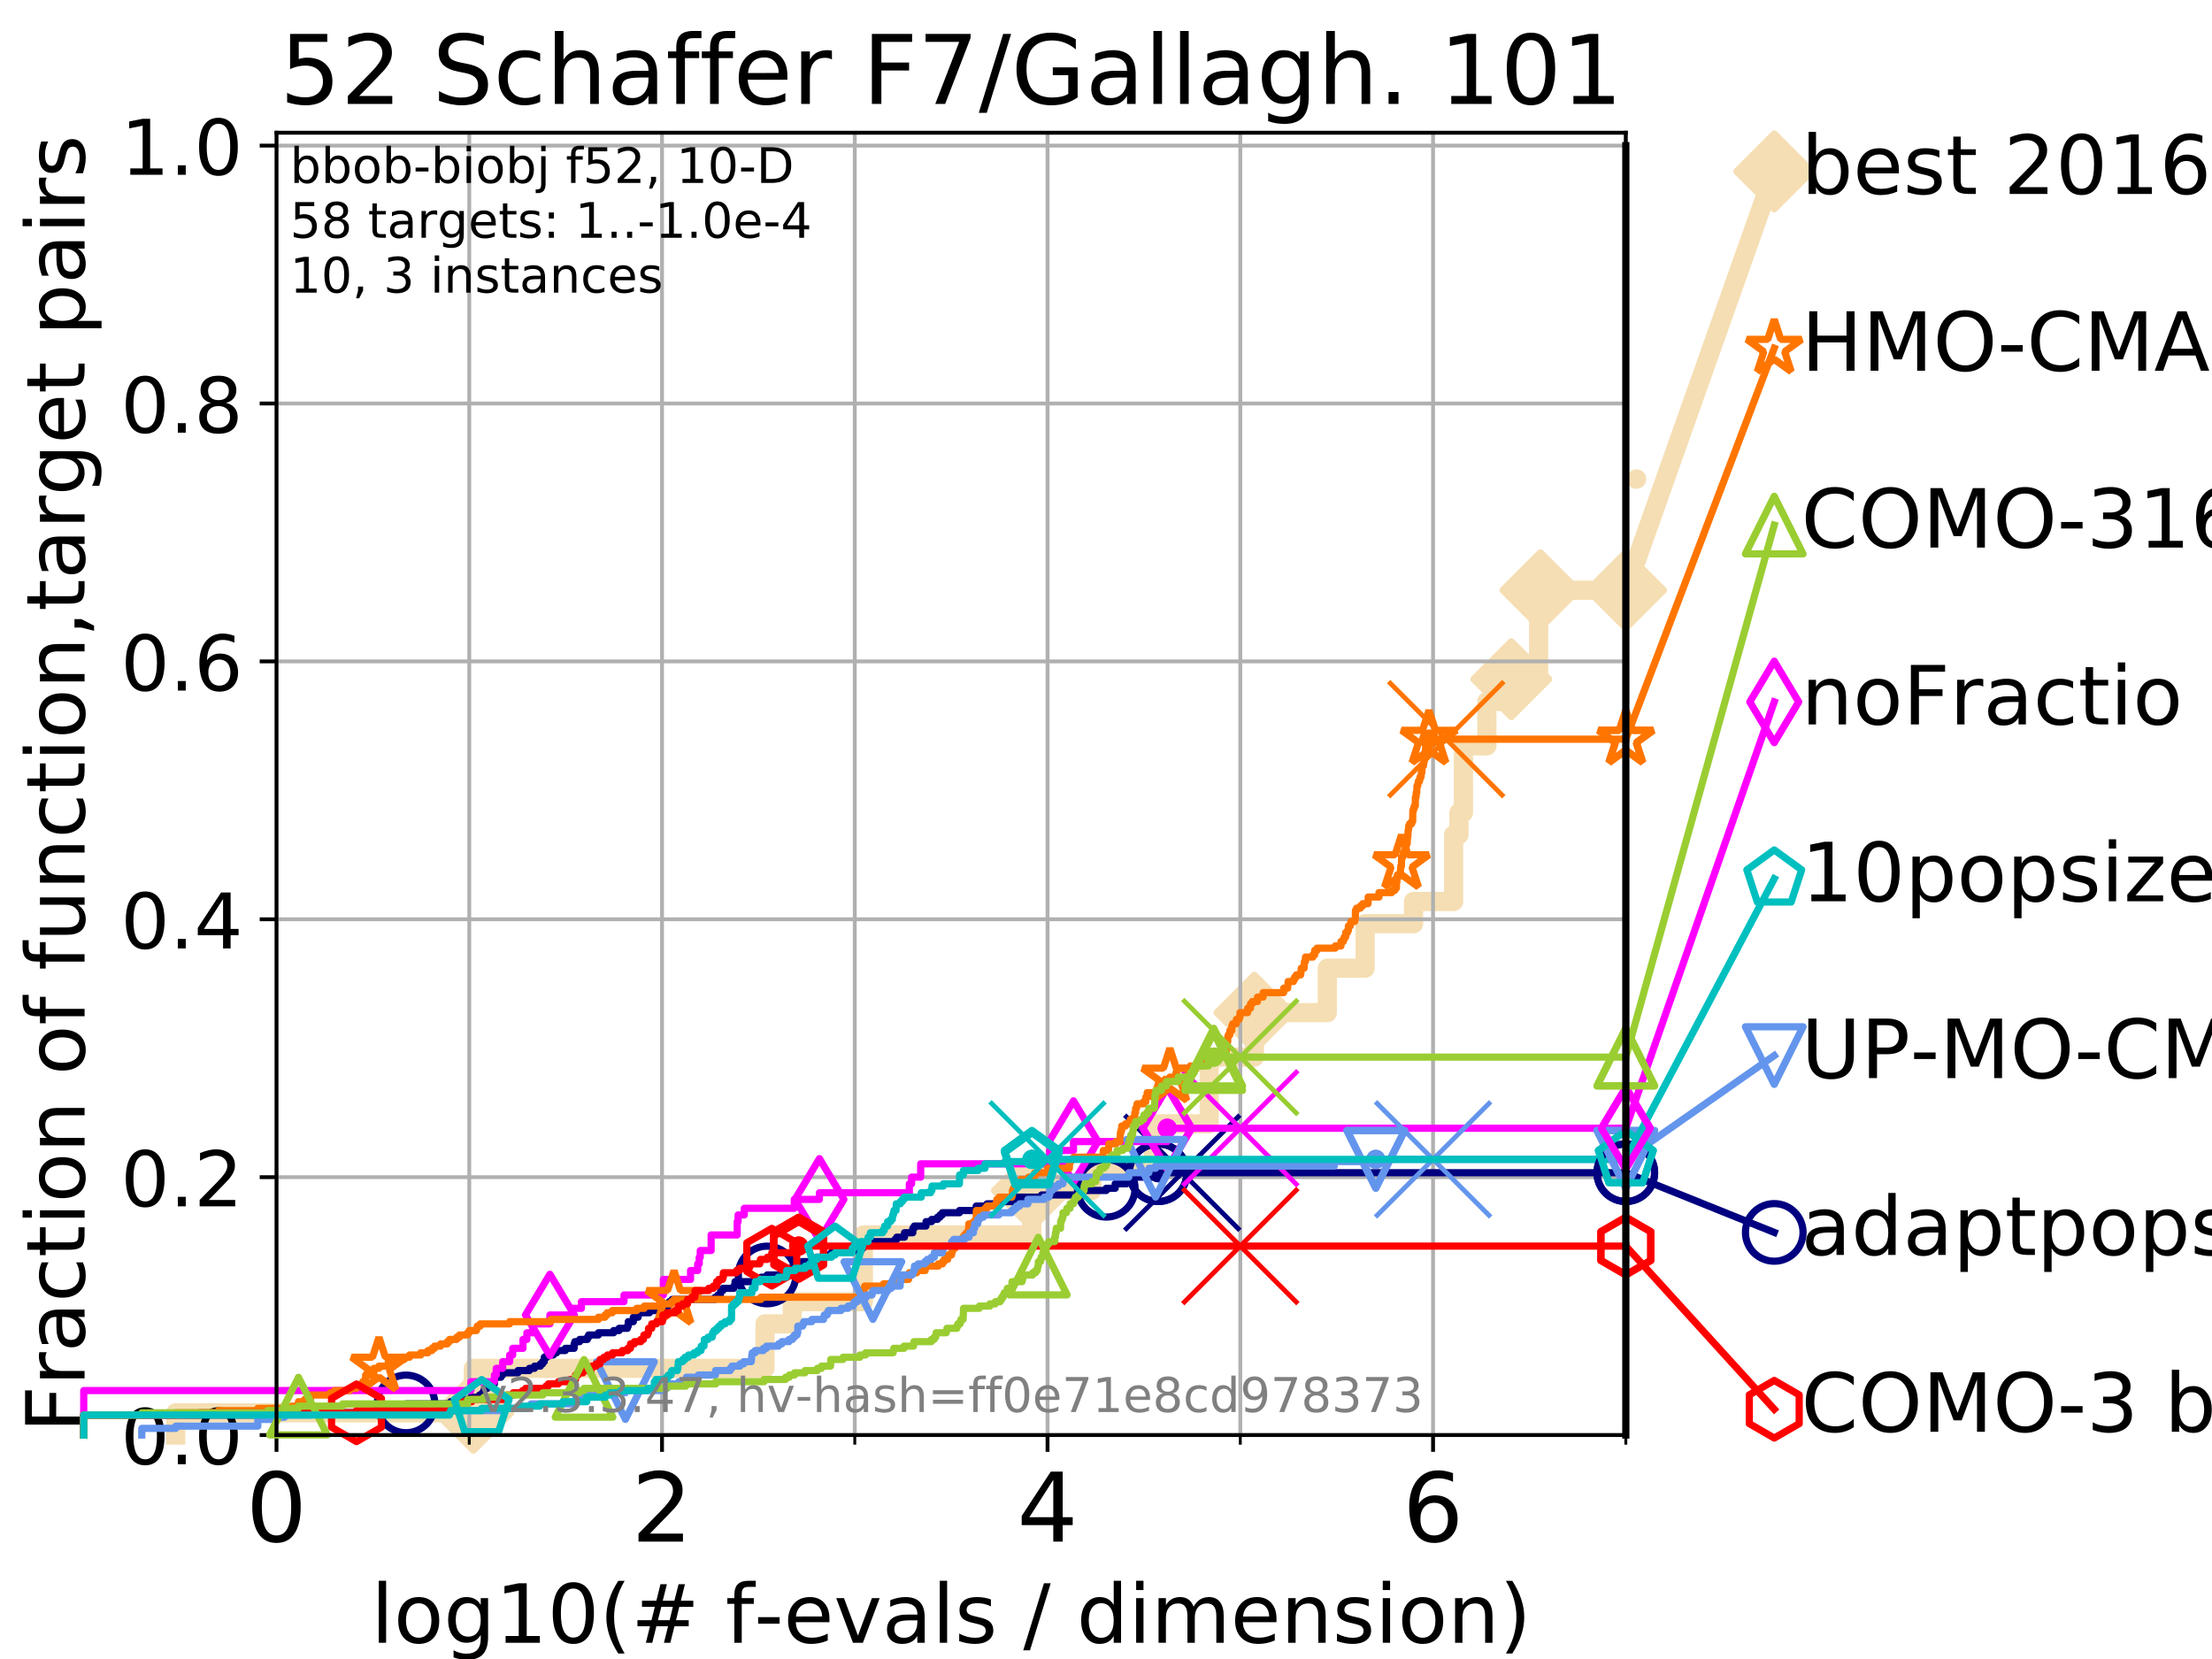 <?xml version="1.0" encoding="utf-8" standalone="no"?>
<!DOCTYPE svg PUBLIC "-//W3C//DTD SVG 1.1//EN"
  "http://www.w3.org/Graphics/SVG/1.1/DTD/svg11.dtd">
<!-- Created with matplotlib (https://matplotlib.org/) -->
<svg height="345.6pt" version="1.1" viewBox="0 0 460.8 345.6" width="460.8pt" xmlns="http://www.w3.org/2000/svg" xmlns:xlink="http://www.w3.org/1999/xlink">
 <defs>
  <style type="text/css">
*{stroke-linecap:butt;stroke-linejoin:round;}
  </style>
 </defs>
 <g id="figure_1">
  <g id="patch_1">
   <path d="M 0 345.6 
L 460.8 345.6 
L 460.8 0 
L 0 0 
z
" style="fill:#ffffff;"/>
  </g>
  <g id="axes_1">
   <g id="patch_2">
    <path d="M 57.6 298.944 
L 338.688 298.944 
L 338.688 27.648 
L 57.6 27.648 
z
" style="fill:#ffffff;"/>
   </g>
   <g id="line2d_1">
    <path d="M 36.604 298.944 
L 36.604 294.313 
L 98.606 294.313 
L 98.606 285.05 
L 159.365 285.05 
L 159.365 275.788 
L 165.051 275.788 
L 165.051 271.157 
L 179.858 271.157 
L 179.858 257.263 
L 214.961 257.263 
L 214.961 248.001 
L 227.45 248.001 
L 227.45 243.37 
L 240.278 243.37 
L 240.278 234.107 
L 251.902 234.107 
L 251.902 220.214 
L 261.313 220.214 
L 261.313 210.951 
L 276.504 210.951 
L 276.504 201.689 
L 284.383 201.689 
L 284.383 192.426 
L 294.465 192.426 
L 294.465 187.795 
L 302.822 187.795 
L 302.822 173.901 
L 303.932 173.901 
L 303.932 169.27 
L 304.86 169.27 
L 304.86 155.377 
L 309.747 155.377 
L 309.747 146.114 
L 314.825 146.114 
L 314.825 141.483 
L 320.524 141.483 
L 320.524 127.589 
L 320.9 127.589 
L 320.9 122.958 
L 338.688 122.958 
" style="fill:none;stroke:#f5deb3;stroke-linecap:square;stroke-width:4;"/>
   </g>
   <g id="line2d_2">
    <defs>
     <path d="M 0 7.778 
L 7.778 0 
L 0 -7.778 
L -7.778 0 
z
" id="ma3603d0a7d" style="stroke:#f5deb3;stroke-linejoin:miter;stroke-width:1.5;"/>
    </defs>
    <g>
     <use style="fill:#f5deb3;stroke:#f5deb3;stroke-linejoin:miter;stroke-width:1.5;" x="98.606" xlink:href="#ma3603d0a7d" y="294.313"/>
     <use style="fill:#f5deb3;stroke:#f5deb3;stroke-linejoin:miter;stroke-width:1.5;" x="214.961" xlink:href="#ma3603d0a7d" y="248.001"/>
     <use style="fill:#f5deb3;stroke:#f5deb3;stroke-linejoin:miter;stroke-width:1.5;" x="261.313" xlink:href="#ma3603d0a7d" y="210.951"/>
     <use style="fill:#f5deb3;stroke:#f5deb3;stroke-linejoin:miter;stroke-width:1.5;" x="314.825" xlink:href="#ma3603d0a7d" y="141.483"/>
     <use style="fill:#f5deb3;stroke:#f5deb3;stroke-linejoin:miter;stroke-width:1.5;" x="320.9" xlink:href="#ma3603d0a7d" y="122.958"/>
     <use style="fill:#f5deb3;stroke:#f5deb3;stroke-linejoin:miter;stroke-width:1.5;" x="338.688" xlink:href="#ma3603d0a7d" y="122.958"/>
    </g>
   </g>
   <g id="line2d_3">
    <path style="fill:none;stroke:#f5deb3;stroke-linecap:square;stroke-width:4;"/>
    <g/>
   </g>
   <g id="line2d_4">
    <path d="M 338.688 122.958 
L 369.608 35.706 
" style="fill:none;stroke:#f5deb3;stroke-linecap:square;stroke-width:4;"/>
    <g>
     <use style="fill:#f5deb3;stroke:#f5deb3;stroke-linejoin:miter;stroke-width:1.5;" x="338.688" xlink:href="#ma3603d0a7d" y="122.958"/>
     <use style="fill:#f5deb3;stroke:#f5deb3;stroke-linejoin:miter;stroke-width:1.5;" x="369.608" xlink:href="#ma3603d0a7d" y="35.706"/>
    </g>
   </g>
   <g id="matplotlib.axis_1">
    <g id="xtick_1">
     <g id="line2d_5">
      <path clip-path="url(#p0d4dace6d7)" d="M 57.6 298.944 
L 57.6 27.648 
" style="fill:none;stroke:#b0b0b0;stroke-linecap:square;stroke-width:0.8;"/>
     </g>
     <g id="line2d_6">
      <defs>
       <path d="M 0 0 
L 0 3.5 
" id="mea94857a00" style="stroke:#000000;stroke-width:0.8;"/>
      </defs>
      <g>
       <use style="stroke:#000000;stroke-width:0.8;" x="57.6" xlink:href="#mea94857a00" y="298.944"/>
      </g>
     </g>
     <g id="text_1">
      <!-- 0 -->
      <defs>
       <path d="M 31.781 66.406 
Q 24.172 66.406 20.328 58.906 
Q 16.5 51.422 16.5 36.375 
Q 16.5 21.391 20.328 13.891 
Q 24.172 6.391 31.781 6.391 
Q 39.453 6.391 43.281 13.891 
Q 47.125 21.391 47.125 36.375 
Q 47.125 51.422 43.281 58.906 
Q 39.453 66.406 31.781 66.406 
z
M 31.781 74.219 
Q 44.047 74.219 50.516 64.516 
Q 56.984 54.828 56.984 36.375 
Q 56.984 17.969 50.516 8.266 
Q 44.047 -1.422 31.781 -1.422 
Q 19.531 -1.422 13.062 8.266 
Q 6.594 17.969 6.594 36.375 
Q 6.594 54.828 13.062 64.516 
Q 19.531 74.219 31.781 74.219 
z
" id="DejaVuSans-48"/>
      </defs>
      <g transform="translate(51.237 321.141)scale(0.2 -0.2)">
       <use xlink:href="#DejaVuSans-48"/>
      </g>
     </g>
    </g>
    <g id="xtick_2">
     <g id="line2d_7">
      <path clip-path="url(#p0d4dace6d7)" d="M 137.911 298.944 
L 137.911 27.648 
" style="fill:none;stroke:#b0b0b0;stroke-linecap:square;stroke-width:0.8;"/>
     </g>
     <g id="line2d_8">
      <g>
       <use style="stroke:#000000;stroke-width:0.8;" x="137.911" xlink:href="#mea94857a00" y="298.944"/>
      </g>
     </g>
     <g id="text_2">
      <!-- 2 -->
      <defs>
       <path d="M 19.188 8.297 
L 53.609 8.297 
L 53.609 0 
L 7.328 0 
L 7.328 8.297 
Q 12.938 14.109 22.625 23.891 
Q 32.328 33.688 34.812 36.531 
Q 39.547 41.844 41.422 45.531 
Q 43.312 49.219 43.312 52.781 
Q 43.312 58.594 39.234 62.25 
Q 35.156 65.922 28.609 65.922 
Q 23.969 65.922 18.812 64.312 
Q 13.672 62.703 7.812 59.422 
L 7.812 69.391 
Q 13.766 71.781 18.938 73 
Q 24.125 74.219 28.422 74.219 
Q 39.75 74.219 46.484 68.547 
Q 53.219 62.891 53.219 53.422 
Q 53.219 48.922 51.531 44.891 
Q 49.859 40.875 45.406 35.406 
Q 44.188 33.984 37.641 27.219 
Q 31.109 20.453 19.188 8.297 
z
" id="DejaVuSans-50"/>
      </defs>
      <g transform="translate(131.548 321.141)scale(0.2 -0.2)">
       <use xlink:href="#DejaVuSans-50"/>
      </g>
     </g>
    </g>
    <g id="xtick_3">
     <g id="line2d_9">
      <path clip-path="url(#p0d4dace6d7)" d="M 218.222 298.944 
L 218.222 27.648 
" style="fill:none;stroke:#b0b0b0;stroke-linecap:square;stroke-width:0.8;"/>
     </g>
     <g id="line2d_10">
      <g>
       <use style="stroke:#000000;stroke-width:0.8;" x="218.222" xlink:href="#mea94857a00" y="298.944"/>
      </g>
     </g>
     <g id="text_3">
      <!-- 4 -->
      <defs>
       <path d="M 37.797 64.312 
L 12.891 25.391 
L 37.797 25.391 
z
M 35.203 72.906 
L 47.609 72.906 
L 47.609 25.391 
L 58.016 25.391 
L 58.016 17.188 
L 47.609 17.188 
L 47.609 0 
L 37.797 0 
L 37.797 17.188 
L 4.891 17.188 
L 4.891 26.703 
z
" id="DejaVuSans-52"/>
      </defs>
      <g transform="translate(211.859 321.141)scale(0.2 -0.2)">
       <use xlink:href="#DejaVuSans-52"/>
      </g>
     </g>
    </g>
    <g id="xtick_4">
     <g id="line2d_11">
      <path clip-path="url(#p0d4dace6d7)" d="M 298.533 298.944 
L 298.533 27.648 
" style="fill:none;stroke:#b0b0b0;stroke-linecap:square;stroke-width:0.8;"/>
     </g>
     <g id="line2d_12">
      <g>
       <use style="stroke:#000000;stroke-width:0.8;" x="298.533" xlink:href="#mea94857a00" y="298.944"/>
      </g>
     </g>
     <g id="text_4">
      <!-- 6 -->
      <defs>
       <path d="M 33.016 40.375 
Q 26.375 40.375 22.484 35.828 
Q 18.609 31.297 18.609 23.391 
Q 18.609 15.531 22.484 10.953 
Q 26.375 6.391 33.016 6.391 
Q 39.656 6.391 43.531 10.953 
Q 47.406 15.531 47.406 23.391 
Q 47.406 31.297 43.531 35.828 
Q 39.656 40.375 33.016 40.375 
z
M 52.594 71.297 
L 52.594 62.312 
Q 48.875 64.062 45.094 64.984 
Q 41.312 65.922 37.594 65.922 
Q 27.828 65.922 22.672 59.328 
Q 17.531 52.734 16.797 39.406 
Q 19.672 43.656 24.016 45.922 
Q 28.375 48.188 33.594 48.188 
Q 44.578 48.188 50.953 41.516 
Q 57.328 34.859 57.328 23.391 
Q 57.328 12.156 50.688 5.359 
Q 44.047 -1.422 33.016 -1.422 
Q 20.359 -1.422 13.672 8.266 
Q 6.984 17.969 6.984 36.375 
Q 6.984 53.656 15.188 63.938 
Q 23.391 74.219 37.203 74.219 
Q 40.922 74.219 44.703 73.484 
Q 48.484 72.75 52.594 71.297 
z
" id="DejaVuSans-54"/>
      </defs>
      <g transform="translate(292.17 321.141)scale(0.2 -0.2)">
       <use xlink:href="#DejaVuSans-54"/>
      </g>
     </g>
    </g>
    <g id="xtick_5">
     <g id="line2d_13">
      <path clip-path="url(#p0d4dace6d7)" d="M 97.755 298.944 
L 97.755 27.648 
" style="fill:none;stroke:#b0b0b0;stroke-linecap:square;stroke-width:0.8;"/>
     </g>
     <g id="line2d_14">
      <defs>
       <path d="M 0 0 
L 0 2 
" id="m8bf62bc2d0" style="stroke:#000000;stroke-width:0.6;"/>
      </defs>
      <g>
       <use style="stroke:#000000;stroke-width:0.6;" x="97.755" xlink:href="#m8bf62bc2d0" y="298.944"/>
      </g>
     </g>
    </g>
    <g id="xtick_6">
     <g id="line2d_15">
      <path clip-path="url(#p0d4dace6d7)" d="M 178.066 298.944 
L 178.066 27.648 
" style="fill:none;stroke:#b0b0b0;stroke-linecap:square;stroke-width:0.8;"/>
     </g>
     <g id="line2d_16">
      <g>
       <use style="stroke:#000000;stroke-width:0.6;" x="178.066" xlink:href="#m8bf62bc2d0" y="298.944"/>
      </g>
     </g>
    </g>
    <g id="xtick_7">
     <g id="line2d_17">
      <path clip-path="url(#p0d4dace6d7)" d="M 258.377 298.944 
L 258.377 27.648 
" style="fill:none;stroke:#b0b0b0;stroke-linecap:square;stroke-width:0.8;"/>
     </g>
     <g id="line2d_18">
      <g>
       <use style="stroke:#000000;stroke-width:0.6;" x="258.377" xlink:href="#m8bf62bc2d0" y="298.944"/>
      </g>
     </g>
    </g>
    <g id="xtick_8">
     <g id="line2d_19">
      <path clip-path="url(#p0d4dace6d7)" d="M 338.688 298.944 
L 338.688 27.648 
" style="fill:none;stroke:#b0b0b0;stroke-linecap:square;stroke-width:0.8;"/>
     </g>
     <g id="line2d_20">
      <g>
       <use style="stroke:#000000;stroke-width:0.6;" x="338.688" xlink:href="#m8bf62bc2d0" y="298.944"/>
      </g>
     </g>
    </g>
    <g id="text_5">
     <!-- log10(# f-evals / dimension) -->
     <defs>
      <path d="M 9.422 75.984 
L 18.406 75.984 
L 18.406 0 
L 9.422 0 
z
" id="DejaVuSans-108"/>
      <path d="M 30.609 48.391 
Q 23.391 48.391 19.188 42.75 
Q 14.984 37.109 14.984 27.297 
Q 14.984 17.484 19.156 11.844 
Q 23.344 6.203 30.609 6.203 
Q 37.797 6.203 41.984 11.859 
Q 46.188 17.531 46.188 27.297 
Q 46.188 37.016 41.984 42.703 
Q 37.797 48.391 30.609 48.391 
z
M 30.609 56 
Q 42.328 56 49.016 48.375 
Q 55.719 40.766 55.719 27.297 
Q 55.719 13.875 49.016 6.219 
Q 42.328 -1.422 30.609 -1.422 
Q 18.844 -1.422 12.172 6.219 
Q 5.516 13.875 5.516 27.297 
Q 5.516 40.766 12.172 48.375 
Q 18.844 56 30.609 56 
z
" id="DejaVuSans-111"/>
      <path d="M 45.406 27.984 
Q 45.406 37.75 41.375 43.109 
Q 37.359 48.484 30.078 48.484 
Q 22.859 48.484 18.828 43.109 
Q 14.797 37.75 14.797 27.984 
Q 14.797 18.266 18.828 12.891 
Q 22.859 7.516 30.078 7.516 
Q 37.359 7.516 41.375 12.891 
Q 45.406 18.266 45.406 27.984 
z
M 54.391 6.781 
Q 54.391 -7.172 48.188 -13.984 
Q 42 -20.797 29.203 -20.797 
Q 24.469 -20.797 20.266 -20.094 
Q 16.062 -19.391 12.109 -17.922 
L 12.109 -9.188 
Q 16.062 -11.328 19.922 -12.344 
Q 23.781 -13.375 27.781 -13.375 
Q 36.625 -13.375 41.016 -8.766 
Q 45.406 -4.156 45.406 5.172 
L 45.406 9.625 
Q 42.625 4.781 38.281 2.391 
Q 33.938 0 27.875 0 
Q 17.828 0 11.672 7.656 
Q 5.516 15.328 5.516 27.984 
Q 5.516 40.672 11.672 48.328 
Q 17.828 56 27.875 56 
Q 33.938 56 38.281 53.609 
Q 42.625 51.219 45.406 46.391 
L 45.406 54.688 
L 54.391 54.688 
z
" id="DejaVuSans-103"/>
      <path d="M 12.406 8.297 
L 28.516 8.297 
L 28.516 63.922 
L 10.984 60.406 
L 10.984 69.391 
L 28.422 72.906 
L 38.281 72.906 
L 38.281 8.297 
L 54.391 8.297 
L 54.391 0 
L 12.406 0 
z
" id="DejaVuSans-49"/>
      <path d="M 31 75.875 
Q 24.469 64.656 21.281 53.656 
Q 18.109 42.672 18.109 31.391 
Q 18.109 20.125 21.312 9.062 
Q 24.516 -2 31 -13.188 
L 23.188 -13.188 
Q 15.875 -1.703 12.234 9.375 
Q 8.594 20.453 8.594 31.391 
Q 8.594 42.281 12.203 53.312 
Q 15.828 64.359 23.188 75.875 
z
" id="DejaVuSans-40"/>
      <path d="M 51.125 44 
L 36.922 44 
L 32.812 27.688 
L 47.125 27.688 
z
M 43.797 71.781 
L 38.719 51.516 
L 52.984 51.516 
L 58.109 71.781 
L 65.922 71.781 
L 60.891 51.516 
L 76.125 51.516 
L 76.125 44 
L 58.984 44 
L 54.984 27.688 
L 70.516 27.688 
L 70.516 20.219 
L 53.078 20.219 
L 48 0 
L 40.188 0 
L 45.219 20.219 
L 30.906 20.219 
L 25.875 0 
L 18.016 0 
L 23.094 20.219 
L 7.719 20.219 
L 7.719 27.688 
L 24.906 27.688 
L 29 44 
L 13.281 44 
L 13.281 51.516 
L 30.906 51.516 
L 35.891 71.781 
z
" id="DejaVuSans-35"/>
      <path id="DejaVuSans-32"/>
      <path d="M 37.109 75.984 
L 37.109 68.5 
L 28.516 68.5 
Q 23.688 68.5 21.797 66.547 
Q 19.922 64.594 19.922 59.516 
L 19.922 54.688 
L 34.719 54.688 
L 34.719 47.703 
L 19.922 47.703 
L 19.922 0 
L 10.891 0 
L 10.891 47.703 
L 2.297 47.703 
L 2.297 54.688 
L 10.891 54.688 
L 10.891 58.5 
Q 10.891 67.625 15.141 71.797 
Q 19.391 75.984 28.609 75.984 
z
" id="DejaVuSans-102"/>
      <path d="M 4.891 31.391 
L 31.203 31.391 
L 31.203 23.391 
L 4.891 23.391 
z
" id="DejaVuSans-45"/>
      <path d="M 56.203 29.594 
L 56.203 25.203 
L 14.891 25.203 
Q 15.484 15.922 20.484 11.062 
Q 25.484 6.203 34.422 6.203 
Q 39.594 6.203 44.453 7.469 
Q 49.312 8.734 54.109 11.281 
L 54.109 2.781 
Q 49.266 0.734 44.188 -0.344 
Q 39.109 -1.422 33.891 -1.422 
Q 20.797 -1.422 13.156 6.188 
Q 5.516 13.812 5.516 26.812 
Q 5.516 40.234 12.766 48.109 
Q 20.016 56 32.328 56 
Q 43.359 56 49.781 48.891 
Q 56.203 41.797 56.203 29.594 
z
M 47.219 32.234 
Q 47.125 39.594 43.094 43.984 
Q 39.062 48.391 32.422 48.391 
Q 24.906 48.391 20.391 44.141 
Q 15.875 39.891 15.188 32.172 
z
" id="DejaVuSans-101"/>
      <path d="M 2.984 54.688 
L 12.5 54.688 
L 29.594 8.797 
L 46.688 54.688 
L 56.203 54.688 
L 35.688 0 
L 23.484 0 
z
" id="DejaVuSans-118"/>
      <path d="M 34.281 27.484 
Q 23.391 27.484 19.188 25 
Q 14.984 22.516 14.984 16.5 
Q 14.984 11.719 18.141 8.906 
Q 21.297 6.109 26.703 6.109 
Q 34.188 6.109 38.703 11.406 
Q 43.219 16.703 43.219 25.484 
L 43.219 27.484 
z
M 52.203 31.203 
L 52.203 0 
L 43.219 0 
L 43.219 8.297 
Q 40.141 3.328 35.547 0.953 
Q 30.953 -1.422 24.312 -1.422 
Q 15.922 -1.422 10.953 3.297 
Q 6 8.016 6 15.922 
Q 6 25.141 12.172 29.828 
Q 18.359 34.516 30.609 34.516 
L 43.219 34.516 
L 43.219 35.406 
Q 43.219 41.609 39.141 45 
Q 35.062 48.391 27.688 48.391 
Q 23 48.391 18.547 47.266 
Q 14.109 46.141 10.016 43.891 
L 10.016 52.203 
Q 14.938 54.109 19.578 55.047 
Q 24.219 56 28.609 56 
Q 40.484 56 46.344 49.844 
Q 52.203 43.703 52.203 31.203 
z
" id="DejaVuSans-97"/>
      <path d="M 44.281 53.078 
L 44.281 44.578 
Q 40.484 46.531 36.375 47.5 
Q 32.281 48.484 27.875 48.484 
Q 21.188 48.484 17.844 46.438 
Q 14.5 44.391 14.5 40.281 
Q 14.5 37.156 16.891 35.375 
Q 19.281 33.594 26.516 31.984 
L 29.594 31.297 
Q 39.156 29.25 43.188 25.516 
Q 47.219 21.781 47.219 15.094 
Q 47.219 7.469 41.188 3.016 
Q 35.156 -1.422 24.609 -1.422 
Q 20.219 -1.422 15.453 -0.562 
Q 10.688 0.297 5.422 2 
L 5.422 11.281 
Q 10.406 8.688 15.234 7.391 
Q 20.062 6.109 24.812 6.109 
Q 31.156 6.109 34.562 8.281 
Q 37.984 10.453 37.984 14.406 
Q 37.984 18.062 35.516 20.016 
Q 33.062 21.969 24.703 23.781 
L 21.578 24.516 
Q 13.234 26.266 9.516 29.906 
Q 5.812 33.547 5.812 39.891 
Q 5.812 47.609 11.281 51.797 
Q 16.75 56 26.812 56 
Q 31.781 56 36.172 55.266 
Q 40.578 54.547 44.281 53.078 
z
" id="DejaVuSans-115"/>
      <path d="M 25.391 72.906 
L 33.688 72.906 
L 8.297 -9.281 
L 0 -9.281 
z
" id="DejaVuSans-47"/>
      <path d="M 45.406 46.391 
L 45.406 75.984 
L 54.391 75.984 
L 54.391 0 
L 45.406 0 
L 45.406 8.203 
Q 42.578 3.328 38.25 0.953 
Q 33.938 -1.422 27.875 -1.422 
Q 17.969 -1.422 11.734 6.484 
Q 5.516 14.406 5.516 27.297 
Q 5.516 40.188 11.734 48.094 
Q 17.969 56 27.875 56 
Q 33.938 56 38.25 53.625 
Q 42.578 51.266 45.406 46.391 
z
M 14.797 27.297 
Q 14.797 17.391 18.875 11.75 
Q 22.953 6.109 30.078 6.109 
Q 37.203 6.109 41.297 11.75 
Q 45.406 17.391 45.406 27.297 
Q 45.406 37.203 41.297 42.844 
Q 37.203 48.484 30.078 48.484 
Q 22.953 48.484 18.875 42.844 
Q 14.797 37.203 14.797 27.297 
z
" id="DejaVuSans-100"/>
      <path d="M 9.422 54.688 
L 18.406 54.688 
L 18.406 0 
L 9.422 0 
z
M 9.422 75.984 
L 18.406 75.984 
L 18.406 64.594 
L 9.422 64.594 
z
" id="DejaVuSans-105"/>
      <path d="M 52 44.188 
Q 55.375 50.25 60.062 53.125 
Q 64.75 56 71.094 56 
Q 79.641 56 84.281 50.016 
Q 88.922 44.047 88.922 33.016 
L 88.922 0 
L 79.891 0 
L 79.891 32.719 
Q 79.891 40.578 77.094 44.375 
Q 74.312 48.188 68.609 48.188 
Q 61.625 48.188 57.562 43.547 
Q 53.516 38.922 53.516 30.906 
L 53.516 0 
L 44.484 0 
L 44.484 32.719 
Q 44.484 40.625 41.703 44.406 
Q 38.922 48.188 33.109 48.188 
Q 26.219 48.188 22.156 43.531 
Q 18.109 38.875 18.109 30.906 
L 18.109 0 
L 9.078 0 
L 9.078 54.688 
L 18.109 54.688 
L 18.109 46.188 
Q 21.188 51.219 25.484 53.609 
Q 29.781 56 35.688 56 
Q 41.656 56 45.828 52.969 
Q 50 49.953 52 44.188 
z
" id="DejaVuSans-109"/>
      <path d="M 54.891 33.016 
L 54.891 0 
L 45.906 0 
L 45.906 32.719 
Q 45.906 40.484 42.875 44.328 
Q 39.844 48.188 33.797 48.188 
Q 26.516 48.188 22.312 43.547 
Q 18.109 38.922 18.109 30.906 
L 18.109 0 
L 9.078 0 
L 9.078 54.688 
L 18.109 54.688 
L 18.109 46.188 
Q 21.344 51.125 25.703 53.562 
Q 30.078 56 35.797 56 
Q 45.219 56 50.047 50.172 
Q 54.891 44.344 54.891 33.016 
z
" id="DejaVuSans-110"/>
      <path d="M 8.016 75.875 
L 15.828 75.875 
Q 23.141 64.359 26.781 53.312 
Q 30.422 42.281 30.422 31.391 
Q 30.422 20.453 26.781 9.375 
Q 23.141 -1.703 15.828 -13.188 
L 8.016 -13.188 
Q 14.5 -2 17.703 9.062 
Q 20.906 20.125 20.906 31.391 
Q 20.906 42.672 17.703 53.656 
Q 14.5 64.656 8.016 75.875 
z
" id="DejaVuSans-41"/>
     </defs>
     <g transform="translate(77.303 342.218)scale(0.17 -0.17)">
      <use xlink:href="#DejaVuSans-108"/>
      <use x="27.783" xlink:href="#DejaVuSans-111"/>
      <use x="88.965" xlink:href="#DejaVuSans-103"/>
      <use x="152.441" xlink:href="#DejaVuSans-49"/>
      <use x="216.064" xlink:href="#DejaVuSans-48"/>
      <use x="279.688" xlink:href="#DejaVuSans-40"/>
      <use x="318.701" xlink:href="#DejaVuSans-35"/>
      <use x="402.49" xlink:href="#DejaVuSans-32"/>
      <use x="434.277" xlink:href="#DejaVuSans-102"/>
      <use x="469.404" xlink:href="#DejaVuSans-45"/>
      <use x="505.488" xlink:href="#DejaVuSans-101"/>
      <use x="567.012" xlink:href="#DejaVuSans-118"/>
      <use x="626.191" xlink:href="#DejaVuSans-97"/>
      <use x="687.471" xlink:href="#DejaVuSans-108"/>
      <use x="715.254" xlink:href="#DejaVuSans-115"/>
      <use x="767.354" xlink:href="#DejaVuSans-32"/>
      <use x="799.141" xlink:href="#DejaVuSans-47"/>
      <use x="832.832" xlink:href="#DejaVuSans-32"/>
      <use x="864.619" xlink:href="#DejaVuSans-100"/>
      <use x="928.096" xlink:href="#DejaVuSans-105"/>
      <use x="955.879" xlink:href="#DejaVuSans-109"/>
      <use x="1053.291" xlink:href="#DejaVuSans-101"/>
      <use x="1114.814" xlink:href="#DejaVuSans-110"/>
      <use x="1178.193" xlink:href="#DejaVuSans-115"/>
      <use x="1230.293" xlink:href="#DejaVuSans-105"/>
      <use x="1258.076" xlink:href="#DejaVuSans-111"/>
      <use x="1319.258" xlink:href="#DejaVuSans-110"/>
      <use x="1382.637" xlink:href="#DejaVuSans-41"/>
     </g>
    </g>
   </g>
   <g id="matplotlib.axis_2">
    <g id="ytick_1">
     <g id="line2d_21">
      <path clip-path="url(#p0d4dace6d7)" d="M 57.6 298.944 
L 338.688 298.944 
" style="fill:none;stroke:#b0b0b0;stroke-linecap:square;stroke-width:0.8;"/>
     </g>
     <g id="line2d_22">
      <defs>
       <path d="M 0 0 
L -3.5 0 
" id="m794de71cf5" style="stroke:#000000;stroke-width:0.8;"/>
      </defs>
      <g>
       <use style="stroke:#000000;stroke-width:0.8;" x="57.6" xlink:href="#m794de71cf5" y="298.944"/>
      </g>
     </g>
     <g id="text_6">
      <!-- 0.0 -->
      <defs>
       <path d="M 10.688 12.406 
L 21 12.406 
L 21 0 
L 10.688 0 
z
" id="DejaVuSans-46"/>
      </defs>
      <g transform="translate(25.155 305.023)scale(0.16 -0.16)">
       <use xlink:href="#DejaVuSans-48"/>
       <use x="63.623" xlink:href="#DejaVuSans-46"/>
       <use x="95.41" xlink:href="#DejaVuSans-48"/>
      </g>
     </g>
    </g>
    <g id="ytick_2">
     <g id="line2d_23">
      <path clip-path="url(#p0d4dace6d7)" d="M 57.6 245.222 
L 338.688 245.222 
" style="fill:none;stroke:#b0b0b0;stroke-linecap:square;stroke-width:0.8;"/>
     </g>
     <g id="line2d_24">
      <g>
       <use style="stroke:#000000;stroke-width:0.8;" x="57.6" xlink:href="#m794de71cf5" y="245.222"/>
      </g>
     </g>
     <g id="text_7">
      <!-- 0.2 -->
      <g transform="translate(25.155 251.301)scale(0.16 -0.16)">
       <use xlink:href="#DejaVuSans-48"/>
       <use x="63.623" xlink:href="#DejaVuSans-46"/>
       <use x="95.41" xlink:href="#DejaVuSans-50"/>
      </g>
     </g>
    </g>
    <g id="ytick_3">
     <g id="line2d_25">
      <path clip-path="url(#p0d4dace6d7)" d="M 57.6 191.5 
L 338.688 191.5 
" style="fill:none;stroke:#b0b0b0;stroke-linecap:square;stroke-width:0.8;"/>
     </g>
     <g id="line2d_26">
      <g>
       <use style="stroke:#000000;stroke-width:0.8;" x="57.6" xlink:href="#m794de71cf5" y="191.5"/>
      </g>
     </g>
     <g id="text_8">
      <!-- 0.4 -->
      <g transform="translate(25.155 197.579)scale(0.16 -0.16)">
       <use xlink:href="#DejaVuSans-48"/>
       <use x="63.623" xlink:href="#DejaVuSans-46"/>
       <use x="95.41" xlink:href="#DejaVuSans-52"/>
      </g>
     </g>
    </g>
    <g id="ytick_4">
     <g id="line2d_27">
      <path clip-path="url(#p0d4dace6d7)" d="M 57.6 137.778 
L 338.688 137.778 
" style="fill:none;stroke:#b0b0b0;stroke-linecap:square;stroke-width:0.8;"/>
     </g>
     <g id="line2d_28">
      <g>
       <use style="stroke:#000000;stroke-width:0.8;" x="57.6" xlink:href="#m794de71cf5" y="137.778"/>
      </g>
     </g>
     <g id="text_9">
      <!-- 0.6 -->
      <g transform="translate(25.155 143.857)scale(0.16 -0.16)">
       <use xlink:href="#DejaVuSans-48"/>
       <use x="63.623" xlink:href="#DejaVuSans-46"/>
       <use x="95.41" xlink:href="#DejaVuSans-54"/>
      </g>
     </g>
    </g>
    <g id="ytick_5">
     <g id="line2d_29">
      <path clip-path="url(#p0d4dace6d7)" d="M 57.6 84.056 
L 338.688 84.056 
" style="fill:none;stroke:#b0b0b0;stroke-linecap:square;stroke-width:0.8;"/>
     </g>
     <g id="line2d_30">
      <g>
       <use style="stroke:#000000;stroke-width:0.8;" x="57.6" xlink:href="#m794de71cf5" y="84.056"/>
      </g>
     </g>
     <g id="text_10">
      <!-- 0.8 -->
      <defs>
       <path d="M 31.781 34.625 
Q 24.75 34.625 20.719 30.859 
Q 16.703 27.094 16.703 20.516 
Q 16.703 13.922 20.719 10.156 
Q 24.75 6.391 31.781 6.391 
Q 38.812 6.391 42.859 10.172 
Q 46.922 13.969 46.922 20.516 
Q 46.922 27.094 42.891 30.859 
Q 38.875 34.625 31.781 34.625 
z
M 21.922 38.812 
Q 15.578 40.375 12.031 44.719 
Q 8.5 49.078 8.5 55.328 
Q 8.5 64.062 14.719 69.141 
Q 20.953 74.219 31.781 74.219 
Q 42.672 74.219 48.875 69.141 
Q 55.078 64.062 55.078 55.328 
Q 55.078 49.078 51.531 44.719 
Q 48 40.375 41.703 38.812 
Q 48.828 37.156 52.797 32.312 
Q 56.781 27.484 56.781 20.516 
Q 56.781 9.906 50.312 4.234 
Q 43.844 -1.422 31.781 -1.422 
Q 19.734 -1.422 13.25 4.234 
Q 6.781 9.906 6.781 20.516 
Q 6.781 27.484 10.781 32.312 
Q 14.797 37.156 21.922 38.812 
z
M 18.312 54.391 
Q 18.312 48.734 21.844 45.562 
Q 25.391 42.391 31.781 42.391 
Q 38.141 42.391 41.719 45.562 
Q 45.312 48.734 45.312 54.391 
Q 45.312 60.062 41.719 63.234 
Q 38.141 66.406 31.781 66.406 
Q 25.391 66.406 21.844 63.234 
Q 18.312 60.062 18.312 54.391 
z
" id="DejaVuSans-56"/>
      </defs>
      <g transform="translate(25.155 90.135)scale(0.16 -0.16)">
       <use xlink:href="#DejaVuSans-48"/>
       <use x="63.623" xlink:href="#DejaVuSans-46"/>
       <use x="95.41" xlink:href="#DejaVuSans-56"/>
      </g>
     </g>
    </g>
    <g id="ytick_6">
     <g id="line2d_31">
      <path clip-path="url(#p0d4dace6d7)" d="M 57.6 30.334 
L 338.688 30.334 
" style="fill:none;stroke:#b0b0b0;stroke-linecap:square;stroke-width:0.8;"/>
     </g>
     <g id="line2d_32">
      <g>
       <use style="stroke:#000000;stroke-width:0.8;" x="57.6" xlink:href="#m794de71cf5" y="30.334"/>
      </g>
     </g>
     <g id="text_11">
      <!-- 1.0 -->
      <g transform="translate(25.155 36.413)scale(0.16 -0.16)">
       <use xlink:href="#DejaVuSans-49"/>
       <use x="63.623" xlink:href="#DejaVuSans-46"/>
       <use x="95.41" xlink:href="#DejaVuSans-48"/>
      </g>
     </g>
    </g>
    <g id="text_12">
     <!-- Fraction of function,target pairs -->
     <defs>
      <path d="M 9.812 72.906 
L 51.703 72.906 
L 51.703 64.594 
L 19.672 64.594 
L 19.672 43.109 
L 48.578 43.109 
L 48.578 34.812 
L 19.672 34.812 
L 19.672 0 
L 9.812 0 
z
" id="DejaVuSans-70"/>
      <path d="M 41.109 46.297 
Q 39.594 47.172 37.812 47.578 
Q 36.031 48 33.891 48 
Q 26.266 48 22.188 43.047 
Q 18.109 38.094 18.109 28.812 
L 18.109 0 
L 9.078 0 
L 9.078 54.688 
L 18.109 54.688 
L 18.109 46.188 
Q 20.953 51.172 25.484 53.578 
Q 30.031 56 36.531 56 
Q 37.453 56 38.578 55.875 
Q 39.703 55.766 41.062 55.516 
z
" id="DejaVuSans-114"/>
      <path d="M 48.781 52.594 
L 48.781 44.188 
Q 44.969 46.297 41.141 47.344 
Q 37.312 48.391 33.406 48.391 
Q 24.656 48.391 19.812 42.844 
Q 14.984 37.312 14.984 27.297 
Q 14.984 17.281 19.812 11.734 
Q 24.656 6.203 33.406 6.203 
Q 37.312 6.203 41.141 7.25 
Q 44.969 8.297 48.781 10.406 
L 48.781 2.094 
Q 45.016 0.344 40.984 -0.531 
Q 36.969 -1.422 32.422 -1.422 
Q 20.062 -1.422 12.781 6.344 
Q 5.516 14.109 5.516 27.297 
Q 5.516 40.672 12.859 48.328 
Q 20.219 56 33.016 56 
Q 37.156 56 41.109 55.141 
Q 45.062 54.297 48.781 52.594 
z
" id="DejaVuSans-99"/>
      <path d="M 18.312 70.219 
L 18.312 54.688 
L 36.812 54.688 
L 36.812 47.703 
L 18.312 47.703 
L 18.312 18.016 
Q 18.312 11.328 20.141 9.422 
Q 21.969 7.516 27.594 7.516 
L 36.812 7.516 
L 36.812 0 
L 27.594 0 
Q 17.188 0 13.234 3.875 
Q 9.281 7.766 9.281 18.016 
L 9.281 47.703 
L 2.688 47.703 
L 2.688 54.688 
L 9.281 54.688 
L 9.281 70.219 
z
" id="DejaVuSans-116"/>
      <path d="M 8.5 21.578 
L 8.5 54.688 
L 17.484 54.688 
L 17.484 21.922 
Q 17.484 14.156 20.5 10.266 
Q 23.531 6.391 29.594 6.391 
Q 36.859 6.391 41.078 11.031 
Q 45.312 15.672 45.312 23.688 
L 45.312 54.688 
L 54.297 54.688 
L 54.297 0 
L 45.312 0 
L 45.312 8.406 
Q 42.047 3.422 37.719 1 
Q 33.406 -1.422 27.688 -1.422 
Q 18.266 -1.422 13.375 4.438 
Q 8.5 10.297 8.5 21.578 
z
M 31.109 56 
z
" id="DejaVuSans-117"/>
      <path d="M 11.719 12.406 
L 22.016 12.406 
L 22.016 4 
L 14.016 -11.625 
L 7.719 -11.625 
L 11.719 4 
z
" id="DejaVuSans-44"/>
      <path d="M 18.109 8.203 
L 18.109 -20.797 
L 9.078 -20.797 
L 9.078 54.688 
L 18.109 54.688 
L 18.109 46.391 
Q 20.953 51.266 25.266 53.625 
Q 29.594 56 35.594 56 
Q 45.562 56 51.781 48.094 
Q 58.016 40.188 58.016 27.297 
Q 58.016 14.406 51.781 6.484 
Q 45.562 -1.422 35.594 -1.422 
Q 29.594 -1.422 25.266 0.953 
Q 20.953 3.328 18.109 8.203 
z
M 48.688 27.297 
Q 48.688 37.203 44.609 42.844 
Q 40.531 48.484 33.406 48.484 
Q 26.266 48.484 22.188 42.844 
Q 18.109 37.203 18.109 27.297 
Q 18.109 17.391 22.188 11.75 
Q 26.266 6.109 33.406 6.109 
Q 40.531 6.109 44.609 11.75 
Q 48.688 17.391 48.688 27.297 
z
" id="DejaVuSans-112"/>
     </defs>
     <g transform="translate(17.62 298.435)rotate(-90)scale(0.17 -0.17)">
      <use xlink:href="#DejaVuSans-70"/>
      <use x="57.41" xlink:href="#DejaVuSans-114"/>
      <use x="98.523" xlink:href="#DejaVuSans-97"/>
      <use x="159.803" xlink:href="#DejaVuSans-99"/>
      <use x="214.783" xlink:href="#DejaVuSans-116"/>
      <use x="253.992" xlink:href="#DejaVuSans-105"/>
      <use x="281.775" xlink:href="#DejaVuSans-111"/>
      <use x="342.957" xlink:href="#DejaVuSans-110"/>
      <use x="406.336" xlink:href="#DejaVuSans-32"/>
      <use x="438.123" xlink:href="#DejaVuSans-111"/>
      <use x="499.305" xlink:href="#DejaVuSans-102"/>
      <use x="534.51" xlink:href="#DejaVuSans-32"/>
      <use x="566.297" xlink:href="#DejaVuSans-102"/>
      <use x="601.502" xlink:href="#DejaVuSans-117"/>
      <use x="664.881" xlink:href="#DejaVuSans-110"/>
      <use x="728.26" xlink:href="#DejaVuSans-99"/>
      <use x="783.24" xlink:href="#DejaVuSans-116"/>
      <use x="822.449" xlink:href="#DejaVuSans-105"/>
      <use x="850.232" xlink:href="#DejaVuSans-111"/>
      <use x="911.414" xlink:href="#DejaVuSans-110"/>
      <use x="974.793" xlink:href="#DejaVuSans-44"/>
      <use x="1006.58" xlink:href="#DejaVuSans-116"/>
      <use x="1045.789" xlink:href="#DejaVuSans-97"/>
      <use x="1107.068" xlink:href="#DejaVuSans-114"/>
      <use x="1148.166" xlink:href="#DejaVuSans-103"/>
      <use x="1211.643" xlink:href="#DejaVuSans-101"/>
      <use x="1273.166" xlink:href="#DejaVuSans-116"/>
      <use x="1312.375" xlink:href="#DejaVuSans-32"/>
      <use x="1344.162" xlink:href="#DejaVuSans-112"/>
      <use x="1407.639" xlink:href="#DejaVuSans-97"/>
      <use x="1468.918" xlink:href="#DejaVuSans-105"/>
      <use x="1496.701" xlink:href="#DejaVuSans-114"/>
      <use x="1537.814" xlink:href="#DejaVuSans-115"/>
     </g>
    </g>
   </g>
   <g id="line2d_33">
    <defs>
     <path d="M 0 1.5 
C 0.398 1.5 0.779 1.342 1.061 1.061 
C 1.342 0.779 1.5 0.398 1.5 0 
C 1.5 -0.398 1.342 -0.779 1.061 -1.061 
C 0.779 -1.342 0.398 -1.5 0 -1.5 
C -0.398 -1.5 -0.779 -1.342 -1.061 -1.061 
C -1.342 -0.779 -1.5 -0.398 -1.5 0 
C -1.5 0.398 -1.342 0.779 -1.061 1.061 
C -0.779 1.342 -0.398 1.5 0 1.5 
z
" id="m8b45976a9d" style="stroke:#f5deb3;"/>
    </defs>
    <g>
     <use style="fill:#f5deb3;stroke:#f5deb3;" x="340.915" xlink:href="#m8b45976a9d" y="99.802"/>
     <use style="fill:#f5deb3;stroke:#f5deb3;" x="340.915" xlink:href="#m8b45976a9d" y="99.802"/>
    </g>
   </g>
   <g id="line2d_34">
    <defs>
     <path d="M 0 1.5 
C 0.398 1.5 0.779 1.342 1.061 1.061 
C 1.342 0.779 1.5 0.398 1.5 0 
C 1.5 -0.398 1.342 -0.779 1.061 -1.061 
C 0.779 -1.342 0.398 -1.5 0 -1.5 
C -0.398 -1.5 -0.779 -1.342 -1.061 -1.061 
C -1.342 -0.779 -1.5 -0.398 -1.5 0 
C -1.5 0.398 -1.342 0.779 -1.061 1.061 
C -0.779 1.342 -0.398 1.5 0 1.5 
z
" id="m6a0efa295b" style="stroke:#000080;"/>
    </defs>
    <g>
     <use style="fill:#000080;stroke:#000080;" x="241.269" xlink:href="#m6a0efa295b" y="244.296"/>
     <use style="fill:#000080;stroke:#000080;" x="241.269" xlink:href="#m6a0efa295b" y="244.296"/>
    </g>
   </g>
   <g id="line2d_35">
    <path d="M 17.445 298.944 
L 17.445 294.776 
L 59.262 294.776 
L 59.262 294.313 
L 79.939 294.313 
L 79.939 293.85 
L 80.881 293.85 
L 80.881 293.387 
L 83.438 293.387 
L 83.438 292.923 
L 84.588 292.923 
L 84.588 292.46 
L 93.864 292.46 
L 93.864 291.997 
L 96.111 291.997 
L 96.111 291.534 
L 98.101 291.534 
L 98.101 291.071 
L 99.887 291.071 
L 99.887 290.608 
L 100.493 290.608 
L 100.493 290.145 
L 100.789 290.145 
L 100.789 289.682 
L 100.935 289.682 
L 100.935 289.218 
L 101.507 289.218 
L 101.507 288.292 
L 102.989 288.292 
L 102.989 287.366 
L 103.118 287.366 
L 103.118 286.903 
L 104.355 286.903 
L 104.355 286.44 
L 104.71 286.44 
L 104.71 285.977 
L 107.909 285.977 
L 107.909 285.514 
L 110.274 285.514 
L 110.274 285.05 
L 111.346 285.05 
L 111.346 284.587 
L 112.581 284.587 
L 112.581 284.124 
L 113.023 284.124 
L 113.023 283.661 
L 113.383 283.661 
L 113.383 282.735 
L 113.943 282.735 
L 113.943 282.272 
L 115.27 282.272 
L 115.27 281.809 
L 115.959 281.809 
L 115.959 281.345 
L 117.765 281.345 
L 117.765 280.882 
L 119.603 280.882 
L 119.603 279.956 
L 119.752 279.956 
L 119.752 279.493 
L 120.759 279.493 
L 120.759 279.03 
L 122.362 279.03 
L 122.362 278.567 
L 122.615 278.567 
L 122.615 278.104 
L 124.669 278.104 
L 124.669 277.64 
L 127.83 277.64 
L 127.83 277.177 
L 128.973 277.177 
L 128.973 276.714 
L 130.691 276.714 
L 130.691 276.251 
L 130.875 276.251 
L 130.875 275.325 
L 131.938 275.325 
L 131.938 274.399 
L 132.94 274.399 
L 132.94 273.472 
L 135.301 273.472 
L 135.301 273.009 
L 137.326 273.009 
L 137.326 272.546 
L 139.107 272.546 
L 139.107 271.62 
L 139.43 271.62 
L 139.43 271.157 
L 140.011 271.157 
L 140.011 270.694 
L 148.985 270.694 
L 148.985 270.231 
L 149.575 270.231 
L 149.575 269.767 
L 150.068 269.767 
L 150.146 268.841 
L 150.582 268.841 
L 150.582 268.378 
L 152.871 268.378 
L 152.871 267.915 
L 153.12 267.915 
L 153.12 266.989 
L 157.614 266.989 
L 157.614 266.526 
L 158.551 266.526 
L 158.551 266.062 
L 159.803 266.062 
L 159.803 265.599 
L 163.393 265.599 
L 163.393 265.136 
L 164.376 265.136 
L 164.376 264.21 
L 165.357 264.21 
L 165.357 263.284 
L 167.109 263.284 
L 167.109 262.821 
L 170.13 262.821 
L 170.13 261.894 
L 171.489 261.894 
L 171.489 261.431 
L 173.133 261.431 
L 173.133 260.968 
L 174.305 260.968 
L 174.305 260.505 
L 179.171 260.505 
L 179.171 260.042 
L 179.757 260.042 
L 179.757 259.579 
L 179.93 259.579 
L 179.93 259.116 
L 181.16 259.116 
L 181.16 258.653 
L 186.432 258.653 
L 186.432 258.189 
L 186.798 258.189 
L 186.798 257.726 
L 188.425 257.726 
L 188.425 256.8 
L 190.153 256.8 
L 190.153 255.874 
L 190.453 255.874 
L 190.453 255.411 
L 192.902 255.411 
L 192.917 254.484 
L 194.081 254.484 
L 194.081 254.021 
L 195.291 254.021 
L 195.291 253.558 
L 195.824 253.558 
L 195.824 253.095 
L 196.301 253.095 
L 196.301 252.632 
L 199.883 252.632 
L 199.883 252.169 
L 203.36 252.169 
L 203.36 251.243 
L 205.604 251.243 
L 205.604 250.779 
L 207.962 250.779 
L 207.962 250.316 
L 211.695 250.316 
L 211.695 249.39 
L 216.975 249.39 
L 216.975 248.927 
L 225.082 248.927 
L 225.116 248.001 
L 230.453 248.001 
L 230.453 247.538 
L 232.315 247.538 
L 232.315 246.611 
L 234.654 246.611 
L 234.674 245.222 
L 241.269 245.222 
L 241.269 244.296 
L 338.688 244.296 
L 338.688 244.296 
" style="fill:none;stroke:#000080;stroke-linecap:square;stroke-width:1.5;"/>
   </g>
   <g id="line2d_36">
    <defs>
     <path d="M 0 6 
C 1.591 6 3.117 5.368 4.243 4.243 
C 5.368 3.117 6 1.591 6 0 
C 6 -1.591 5.368 -3.117 4.243 -4.243 
C 3.117 -5.368 1.591 -6 0 -6 
C -1.591 -6 -3.117 -5.368 -4.243 -4.243 
C -5.368 -3.117 -6 -1.591 -6 0 
C -6 1.591 -5.368 3.117 -4.243 4.243 
C -3.117 5.368 -1.591 6 0 6 
z
" id="m1acca974a2" style="stroke:#000080;stroke-width:1.5;"/>
    </defs>
    <g>
     <use style="fill-opacity:0;stroke:#000080;stroke-width:1.5;" x="84.588" xlink:href="#m1acca974a2" y="292.46"/>
     <use style="fill-opacity:0;stroke:#000080;stroke-width:1.5;" x="159.803" xlink:href="#m1acca974a2" y="265.599"/>
     <use style="fill-opacity:0;stroke:#000080;stroke-width:1.5;" x="230.453" xlink:href="#m1acca974a2" y="247.538"/>
     <use style="fill-opacity:0;stroke:#000080;stroke-width:1.5;" x="241.269" xlink:href="#m1acca974a2" y="244.296"/>
     <use style="fill-opacity:0;stroke:#000080;stroke-width:1.5;" x="241.269" xlink:href="#m1acca974a2" y="244.296"/>
     <use style="fill-opacity:0;stroke:#000080;stroke-width:1.5;" x="338.688" xlink:href="#m1acca974a2" y="244.296"/>
    </g>
   </g>
   <g id="line2d_37">
    <path style="fill:none;stroke:#000080;stroke-linecap:square;stroke-width:1.5;"/>
    <g/>
   </g>
   <g id="line2d_38">
    <path clip-path="url(#p0d4dace6d7)" d="M 246.289 244.296 
" style="fill:none;stroke:#000080;stroke-linecap:square;stroke-width:1.5;"/>
    <defs>
     <path d="M -12 12 
L 12 -12 
M -12 -12 
L 12 12 
" id="m70e37e3b45" style="stroke:#000080;"/>
    </defs>
    <g clip-path="url(#p0d4dace6d7)">
     <use style="fill:#000080;stroke:#000080;" x="246.289" xlink:href="#m70e37e3b45" y="244.296"/>
    </g>
   </g>
   <g id="line2d_39">
    <defs>
     <path d="M 0 1.5 
C 0.398 1.5 0.779 1.342 1.061 1.061 
C 1.342 0.779 1.5 0.398 1.5 0 
C 1.5 -0.398 1.342 -0.779 1.061 -1.061 
C 0.779 -1.342 0.398 -1.5 0 -1.5 
C -0.398 -1.5 -0.779 -1.342 -1.061 -1.061 
C -1.342 -0.779 -1.5 -0.398 -1.5 0 
C -1.5 0.398 -1.342 0.779 -1.061 1.061 
C -0.779 1.342 -0.398 1.5 0 1.5 
z
" id="mc8f89004e9" style="stroke:#ff00ff;"/>
    </defs>
    <g>
     <use style="fill:#ff00ff;stroke:#ff00ff;" x="243.157" xlink:href="#mc8f89004e9" y="235.033"/>
     <use style="fill:#ff00ff;stroke:#ff00ff;" x="243.157" xlink:href="#mc8f89004e9" y="235.033"/>
    </g>
   </g>
   <g id="line2d_40">
    <path d="M 17.445 298.944 
L 17.445 289.682 
L 98.101 289.682 
L 98.101 287.829 
L 102.989 287.829 
L 102.989 286.44 
L 103.372 286.44 
L 103.372 285.05 
L 104.71 285.05 
L 104.71 283.661 
L 106.169 283.661 
L 106.169 282.272 
L 106.803 282.272 
L 106.803 280.882 
L 108.949 280.882 
L 108.949 279.03 
L 109.756 279.03 
L 109.756 277.64 
L 111.023 277.64 
L 111.023 275.788 
L 114.552 275.788 
L 114.552 273.935 
L 119.402 273.935 
L 119.402 272.546 
L 121.128 272.546 
L 121.128 271.157 
L 129.991 271.157 
L 129.991 269.767 
L 138.188 269.767 
L 138.188 266.526 
L 143.853 266.526 
L 143.853 264.673 
L 145.339 264.673 
L 145.339 263.284 
L 145.666 263.284 
L 145.666 261.894 
L 145.877 261.894 
L 145.877 260.505 
L 148.142 260.505 
L 148.142 257.263 
L 153.574 257.263 
L 153.574 254.484 
L 153.757 254.484 
L 153.757 253.095 
L 155.051 253.095 
L 155.051 251.706 
L 165.465 251.706 
L 165.465 249.853 
L 170.703 249.853 
L 170.703 248.464 
L 189.434 248.464 
L 189.434 246.611 
L 189.905 246.611 
L 189.905 245.222 
L 191.798 245.222 
L 191.798 242.443 
L 218.676 242.443 
L 218.676 239.665 
L 223.629 239.665 
L 223.629 237.812 
L 243.157 237.812 
L 243.157 235.033 
L 338.688 235.033 
" style="fill:none;stroke:#ff00ff;stroke-linecap:square;stroke-width:1.5;"/>
   </g>
   <g id="line2d_41">
    <defs>
     <path d="M 0 8.485 
L 5.091 0 
L 0 -8.485 
L -5.091 0 
z
" id="m7a90c503e2" style="stroke:#ff00ff;stroke-linejoin:miter;stroke-width:1.5;"/>
    </defs>
    <g>
     <use style="fill-opacity:0;stroke:#ff00ff;stroke-linejoin:miter;stroke-width:1.5;" x="114.552" xlink:href="#m7a90c503e2" y="273.935"/>
     <use style="fill-opacity:0;stroke:#ff00ff;stroke-linejoin:miter;stroke-width:1.5;" x="170.703" xlink:href="#m7a90c503e2" y="249.853"/>
     <use style="fill-opacity:0;stroke:#ff00ff;stroke-linejoin:miter;stroke-width:1.5;" x="223.629" xlink:href="#m7a90c503e2" y="237.812"/>
     <use style="fill-opacity:0;stroke:#ff00ff;stroke-linejoin:miter;stroke-width:1.5;" x="243.157" xlink:href="#m7a90c503e2" y="235.033"/>
     <use style="fill-opacity:0;stroke:#ff00ff;stroke-linejoin:miter;stroke-width:1.5;" x="243.157" xlink:href="#m7a90c503e2" y="235.033"/>
     <use style="fill-opacity:0;stroke:#ff00ff;stroke-linejoin:miter;stroke-width:1.5;" x="338.688" xlink:href="#m7a90c503e2" y="235.033"/>
    </g>
   </g>
   <g id="line2d_42">
    <path style="fill:none;stroke:#ff00ff;stroke-linecap:square;stroke-width:1.5;"/>
    <g/>
   </g>
   <g id="line2d_43">
    <path clip-path="url(#p0d4dace6d7)" d="M 258.377 235.033 
" style="fill:none;stroke:#ff00ff;stroke-linecap:square;stroke-width:1.5;"/>
    <defs>
     <path d="M -12 12 
L 12 -12 
M -12 -12 
L 12 12 
" id="med86eca897" style="stroke:#ff00ff;"/>
    </defs>
    <g clip-path="url(#p0d4dace6d7)">
     <use style="fill:#ff00ff;stroke:#ff00ff;" x="258.377" xlink:href="#med86eca897" y="235.033"/>
    </g>
   </g>
   <g id="line2d_44">
    <defs>
     <path d="M 0 1.5 
C 0.398 1.5 0.779 1.342 1.061 1.061 
C 1.342 0.779 1.5 0.398 1.5 0 
C 1.5 -0.398 1.342 -0.779 1.061 -1.061 
C 0.779 -1.342 0.398 -1.5 0 -1.5 
C -0.398 -1.5 -0.779 -1.342 -1.061 -1.061 
C -1.342 -0.779 -1.5 -0.398 -1.5 0 
C -1.5 0.398 -1.342 0.779 -1.061 1.061 
C -0.779 1.342 -0.398 1.5 0 1.5 
z
" id="m1ca5b2c2a9" style="stroke:#ff7500;"/>
    </defs>
    <g>
     <use style="fill:#ff7500;stroke:#ff7500;" x="297.68" xlink:href="#m1ca5b2c2a9" y="153.987"/>
     <use style="fill:#ff7500;stroke:#ff7500;" x="297.68" xlink:href="#m1ca5b2c2a9" y="153.987"/>
    </g>
   </g>
   <g id="line2d_45">
    <path d="M 17.445 298.944 
L 17.445 294.776 
L 36.604 294.776 
L 36.604 294.313 
L 45.512 294.313 
L 45.512 293.85 
L 53.709 293.85 
L 53.709 293.387 
L 60.78 293.387 
L 60.78 292.923 
L 62.175 292.923 
L 62.175 291.997 
L 63.468 291.997 
L 63.468 291.534 
L 64.671 291.534 
L 64.671 290.608 
L 68.793 290.608 
L 68.793 290.145 
L 69.688 290.145 
L 69.688 289.682 
L 72.868 289.682 
L 72.868 289.218 
L 74.263 289.218 
L 74.263 288.755 
L 75.556 288.755 
L 75.556 287.829 
L 76.168 287.829 
L 76.168 286.44 
L 77.885 286.44 
L 77.885 285.05 
L 78.942 285.05 
L 78.942 284.587 
L 80.881 284.587 
L 80.881 283.661 
L 81.334 283.661 
L 81.334 283.198 
L 84.213 283.198 
L 84.213 282.735 
L 85.315 282.735 
L 85.315 282.272 
L 87.644 282.272 
L 87.644 281.809 
L 89.135 281.809 
L 89.135 281.345 
L 89.973 281.345 
L 89.973 280.882 
L 90.509 280.882 
L 90.509 280.419 
L 91.783 280.419 
L 91.783 279.956 
L 93.197 279.956 
L 93.197 279.493 
L 93.645 279.493 
L 93.645 279.03 
L 95.125 279.03 
L 95.125 278.567 
L 95.723 278.567 
L 95.723 278.104 
L 97.403 278.104 
L 97.403 277.64 
L 97.755 277.64 
L 97.755 277.177 
L 99.258 277.177 
L 99.258 276.714 
L 99.418 276.714 
L 99.418 276.251 
L 100.04 276.251 
L 100.04 275.788 
L 106.169 275.788 
L 106.169 275.325 
L 114.751 275.325 
L 114.751 274.862 
L 124.669 274.862 
L 124.669 274.399 
L 126.031 274.399 
L 126.031 273.935 
L 126.473 273.935 
L 126.473 273.472 
L 127.548 273.472 
L 127.548 273.009 
L 132.636 273.009 
L 132.636 272.546 
L 134.214 272.546 
L 134.214 272.083 
L 137.451 272.083 
L 137.451 271.62 
L 139.887 271.62 
L 139.887 271.157 
L 140.409 271.157 
L 140.409 270.694 
L 158.503 270.694 
L 158.503 270.231 
L 179.762 270.231 
L 179.828 269.304 
L 179.994 269.304 
L 180.015 268.378 
L 180.113 268.378 
L 180.113 267.915 
L 184.043 267.915 
L 184.043 267.452 
L 186.442 267.452 
L 186.442 266.526 
L 189.278 266.526 
L 189.278 266.062 
L 189.403 266.062 
L 189.403 265.136 
L 190.984 265.136 
L 190.984 264.673 
L 192.737 264.673 
L 192.737 263.747 
L 195.468 263.747 
L 195.468 263.284 
L 196.35 263.284 
L 196.35 262.821 
L 196.687 262.821 
L 196.687 262.357 
L 197.424 262.357 
L 197.424 261.431 
L 198.201 261.431 
L 198.201 260.968 
L 198.361 260.968 
L 198.462 260.042 
L 198.953 260.042 
L 198.953 259.116 
L 200.397 259.116 
L 200.397 258.189 
L 200.588 258.189 
L 200.588 257.726 
L 200.871 257.726 
L 200.871 257.263 
L 201.304 257.263 
L 201.304 256.8 
L 201.677 256.8 
L 201.78 255.874 
L 201.814 255.874 
L 201.814 254.948 
L 202.796 254.948 
L 202.796 254.484 
L 203.336 254.484 
L 203.393 252.169 
L 205.176 252.169 
L 205.176 251.706 
L 205.63 251.706 
L 205.63 251.243 
L 207.4 251.243 
L 207.4 250.779 
L 207.572 250.779 
L 207.659 249.853 
L 208.123 249.853 
L 208.123 249.39 
L 210.795 249.39 
L 210.795 248.927 
L 210.908 248.927 
L 210.908 248.001 
L 211.102 248.001 
L 211.102 247.538 
L 211.695 247.538 
L 211.695 247.075 
L 211.919 247.075 
L 211.919 246.148 
L 212.608 246.148 
L 212.608 245.685 
L 214.281 245.685 
L 214.281 245.222 
L 215.563 245.222 
L 215.563 244.296 
L 218.258 244.296 
L 218.258 243.37 
L 222.767 243.37 
L 222.843 241.98 
L 223.09 241.98 
L 223.09 241.517 
L 223.686 241.517 
L 223.686 241.054 
L 229.756 241.054 
L 229.845 239.665 
L 230.906 239.665 
L 230.999 238.275 
L 232.479 238.275 
L 232.479 237.812 
L 233.3 237.812 
L 233.408 235.96 
L 233.508 235.96 
L 233.508 235.496 
L 233.669 235.496 
L 233.669 234.57 
L 234.451 234.57 
L 234.451 234.107 
L 235.454 234.107 
L 235.454 233.181 
L 236.139 233.181 
L 236.139 232.718 
L 236.399 232.718 
L 236.399 231.792 
L 236.572 231.792 
L 236.572 230.865 
L 236.77 230.865 
L 236.873 229.939 
L 238.246 229.939 
L 238.246 229.476 
L 238.693 229.476 
L 238.693 228.55 
L 238.976 228.55 
L 238.976 227.623 
L 241.311 227.623 
L 241.311 226.697 
L 241.895 226.697 
L 241.895 225.771 
L 242.692 225.771 
L 242.692 224.845 
L 243.703 224.845 
L 243.703 224.382 
L 244.98 224.382 
L 244.98 223.455 
L 245.136 223.455 
L 245.136 222.529 
L 247.963 222.529 
L 247.963 222.066 
L 250.361 222.066 
L 250.361 221.14 
L 251.123 221.14 
L 251.123 220.214 
L 251.293 220.214 
L 251.293 219.75 
L 254.773 219.75 
L 254.773 219.287 
L 254.962 219.287 
L 254.962 218.824 
L 255.499 218.824 
L 255.499 217.898 
L 255.643 217.898 
L 255.658 216.972 
L 255.762 216.972 
L 255.762 216.045 
L 255.876 216.045 
L 255.876 215.582 
L 256.204 215.582 
L 256.204 214.656 
L 256.611 214.656 
L 256.611 213.73 
L 256.781 213.73 
L 256.781 213.267 
L 257.561 213.267 
L 257.561 212.34 
L 258.16 212.34 
L 258.16 211.877 
L 258.305 211.877 
L 258.305 210.951 
L 259.909 210.951 
L 259.909 210.025 
L 260.506 210.025 
L 260.506 209.099 
L 260.872 209.099 
L 260.872 208.635 
L 261.953 208.635 
L 261.953 207.709 
L 263.128 207.709 
L 263.128 206.783 
L 267.415 206.783 
L 267.415 205.857 
L 268.239 205.857 
L 268.338 204.467 
L 269.452 204.467 
L 269.452 204.004 
L 269.707 204.004 
L 269.707 203.541 
L 270.035 203.541 
L 270.035 203.078 
L 270.964 203.078 
L 271.07 201.689 
L 271.683 201.689 
L 271.731 200.299 
L 271.953 200.299 
L 271.953 199.373 
L 273.492 199.373 
L 273.492 198.91 
L 273.866 198.91 
L 273.866 197.984 
L 274.358 197.984 
L 274.358 197.521 
L 278.149 197.521 
L 278.149 197.057 
L 279.35 197.057 
L 279.35 196.131 
L 279.835 196.131 
L 279.835 195.668 
L 280.016 195.668 
L 280.016 195.205 
L 280.327 195.205 
L 280.327 194.279 
L 280.713 194.279 
L 280.713 193.816 
L 280.898 193.816 
L 280.898 192.889 
L 281.299 192.889 
L 281.41 191.963 
L 282.22 191.963 
L 282.22 191.5 
L 282.335 191.5 
L 282.368 189.648 
L 282.593 189.648 
L 282.593 189.184 
L 283.393 189.184 
L 283.393 188.721 
L 283.869 188.721 
L 283.869 188.258 
L 284.992 188.258 
L 285.017 186.869 
L 287.267 186.869 
L 287.267 185.943 
L 289.916 185.943 
L 289.916 185.479 
L 290.561 185.479 
L 290.561 185.016 
L 290.891 185.016 
L 290.957 183.627 
L 291.012 183.627 
L 291.111 182.238 
L 291.678 182.238 
L 291.789 180.848 
L 291.819 180.848 
L 291.819 180.385 
L 291.955 180.385 
L 291.97 178.533 
L 292.253 178.533 
L 292.313 177.606 
L 292.596 177.606 
L 292.596 177.143 
L 292.766 177.143 
L 292.766 176.68 
L 292.899 176.68 
L 292.96 175.754 
L 293.14 175.754 
L 293.207 174.365 
L 293.28 174.365 
L 293.338 172.975 
L 293.404 172.975 
L 293.453 172.049 
L 293.657 172.049 
L 293.657 171.586 
L 294.092 171.586 
L 294.092 171.123 
L 294.287 171.123 
L 294.319 168.807 
L 294.466 168.807 
L 294.466 168.344 
L 294.631 168.344 
L 294.631 167.881 
L 294.832 167.881 
L 294.854 166.028 
L 294.998 166.028 
L 295.029 165.102 
L 295.137 165.102 
L 295.176 163.713 
L 295.346 163.713 
L 295.446 162.787 
L 295.7 162.787 
L 295.7 162.323 
L 295.813 162.323 
L 295.813 161.86 
L 296.027 161.86 
L 296.097 160.934 
L 296.212 160.934 
L 296.213 159.545 
L 296.542 159.545 
L 296.602 158.618 
L 296.704 158.618 
L 296.704 157.692 
L 296.836 157.692 
L 296.917 156.303 
L 296.957 156.303 
L 296.957 155.84 
L 297.286 155.84 
L 297.286 155.377 
L 297.531 155.377 
L 297.531 154.914 
L 297.68 154.914 
L 297.68 153.987 
L 338.688 153.987 
L 338.688 153.987 
" style="fill:none;stroke:#ff7500;stroke-linecap:square;stroke-width:1.5;"/>
   </g>
   <g id="line2d_46">
    <defs>
     <path d="M 0 -6 
L -1.347 -1.854 
L -5.706 -1.854 
L -2.18 0.708 
L -3.527 4.854 
L -0 2.292 
L 3.527 4.854 
L 2.18 0.708 
L 5.706 -1.854 
L 1.347 -1.854 
z
" id="md63b1ad7d9" style="stroke:#ff7500;stroke-linejoin:bevel;stroke-width:1.5;"/>
    </defs>
    <g>
     <use style="fill-opacity:0;stroke:#ff7500;stroke-linejoin:bevel;stroke-width:1.5;" x="78.942" xlink:href="#md63b1ad7d9" y="284.587"/>
     <use style="fill-opacity:0;stroke:#ff7500;stroke-linejoin:bevel;stroke-width:1.5;" x="140.409" xlink:href="#md63b1ad7d9" y="270.694"/>
     <use style="fill-opacity:0;stroke:#ff7500;stroke-linejoin:bevel;stroke-width:1.5;" x="243.703" xlink:href="#md63b1ad7d9" y="224.382"/>
     <use style="fill-opacity:0;stroke:#ff7500;stroke-linejoin:bevel;stroke-width:1.5;" x="291.961" xlink:href="#md63b1ad7d9" y="179.922"/>
     <use style="fill-opacity:0;stroke:#ff7500;stroke-linejoin:bevel;stroke-width:1.5;" x="297.68" xlink:href="#md63b1ad7d9" y="153.987"/>
     <use style="fill-opacity:0;stroke:#ff7500;stroke-linejoin:bevel;stroke-width:1.5;" x="338.688" xlink:href="#md63b1ad7d9" y="153.987"/>
    </g>
   </g>
   <g id="line2d_47">
    <path style="fill:none;stroke:#ff7500;stroke-linecap:square;stroke-width:1.5;"/>
    <g/>
   </g>
   <g id="line2d_48">
    <path clip-path="url(#p0d4dace6d7)" d="M 301.274 153.987 
" style="fill:none;stroke:#ff7500;stroke-linecap:square;stroke-width:1.5;"/>
    <defs>
     <path d="M -12 12 
L 12 -12 
M -12 -12 
L 12 12 
" id="mf0a8b0e44b" style="stroke:#ff7500;"/>
    </defs>
    <g clip-path="url(#p0d4dace6d7)">
     <use style="fill:#ff7500;stroke:#ff7500;" x="301.274" xlink:href="#mf0a8b0e44b" y="153.987"/>
    </g>
   </g>
   <g id="line2d_49">
    <defs>
     <path d="M 0 1.5 
C 0.398 1.5 0.779 1.342 1.061 1.061 
C 1.342 0.779 1.5 0.398 1.5 0 
C 1.5 -0.398 1.342 -0.779 1.061 -1.061 
C 0.779 -1.342 0.398 -1.5 0 -1.5 
C -0.398 -1.5 -0.779 -1.342 -1.061 -1.061 
C -1.342 -0.779 -1.5 -0.398 -1.5 0 
C -1.5 0.398 -1.342 0.779 -1.061 1.061 
C -0.779 1.342 -0.398 1.5 0 1.5 
z
" id="m596c0d0d8b" style="stroke:#6495ed;"/>
    </defs>
    <g>
     <use style="fill:#6495ed;stroke:#6495ed;" x="286.604" xlink:href="#m596c0d0d8b" y="241.517"/>
     <use style="fill:#6495ed;stroke:#6495ed;" x="286.604" xlink:href="#m596c0d0d8b" y="241.517"/>
    </g>
   </g>
   <g id="line2d_50">
    <path d="M 29.533 298.944 
L 29.533 297.555 
L 36.604 297.555 
L 36.604 297.092 
L 53.709 297.092 
L 53.709 295.702 
L 57.6 295.702 
L 57.6 295.239 
L 59.262 295.239 
L 59.262 294.776 
L 64.671 294.776 
L 64.671 294.313 
L 87.01 294.313 
L 87.01 293.85 
L 104.474 293.85 
L 104.474 293.387 
L 110.017 293.387 
L 110.017 292.923 
L 110.611 292.923 
L 110.611 292.46 
L 119.997 292.46 
L 119.997 291.071 
L 121.712 291.071 
L 121.712 290.608 
L 125.399 290.608 
L 125.399 290.145 
L 130.291 290.145 
L 130.291 289.682 
L 138.307 289.682 
L 138.307 289.218 
L 138.96 289.218 
L 138.96 288.755 
L 139.699 288.755 
L 139.699 288.292 
L 141.422 288.292 
L 141.422 287.829 
L 142.779 287.829 
L 142.779 287.366 
L 142.976 287.366 
L 142.976 286.903 
L 145.475 286.903 
L 145.475 286.44 
L 149.04 286.44 
L 149.058 285.514 
L 152.107 285.514 
L 152.107 285.05 
L 152.451 285.05 
L 152.451 284.587 
L 154.147 284.587 
L 154.147 284.124 
L 154.933 284.124 
L 154.933 283.661 
L 156.509 283.661 
L 156.616 282.272 
L 156.694 282.272 
L 156.694 281.809 
L 157.312 281.809 
L 157.312 281.345 
L 159.036 281.345 
L 159.036 280.882 
L 159.668 280.882 
L 159.668 280.419 
L 162.178 280.419 
L 162.178 279.956 
L 162.863 279.956 
L 162.863 279.493 
L 164.36 279.493 
L 164.36 279.03 
L 165.091 279.03 
L 165.091 278.567 
L 165.497 278.567 
L 165.497 278.104 
L 166.051 278.104 
L 166.051 277.64 
L 166.193 277.64 
L 166.193 276.251 
L 167.21 276.251 
L 167.21 275.788 
L 167.456 275.788 
L 167.456 275.325 
L 169.12 275.325 
L 169.12 274.862 
L 171.557 274.862 
L 171.557 274.399 
L 171.701 274.399 
L 171.701 273.935 
L 172.32 273.935 
L 172.32 273.472 
L 172.561 273.472 
L 172.561 273.009 
L 175.191 273.009 
L 175.191 272.546 
L 176.652 272.546 
L 176.652 272.083 
L 177.682 272.083 
L 177.682 271.62 
L 177.989 271.62 
L 177.989 271.157 
L 178.592 271.157 
L 178.592 270.694 
L 180.158 270.694 
L 180.158 270.231 
L 180.479 270.231 
L 180.479 269.767 
L 181.664 269.767 
L 181.664 269.304 
L 181.84 269.304 
L 181.84 268.841 
L 184.981 268.841 
L 184.981 268.378 
L 185.665 268.378 
L 185.665 267.915 
L 187.515 267.915 
L 187.515 266.989 
L 187.685 266.989 
L 187.685 266.062 
L 187.887 266.062 
L 187.887 265.599 
L 190.051 265.599 
L 190.051 265.136 
L 190.295 265.136 
L 190.295 264.673 
L 190.488 264.673 
L 190.488 263.747 
L 191.259 263.747 
L 191.259 263.284 
L 192.642 263.284 
L 192.642 262.821 
L 193.156 262.821 
L 193.156 262.357 
L 194.006 262.357 
L 194.006 261.894 
L 194.637 261.894 
L 194.637 260.968 
L 196.32 260.968 
L 196.32 260.505 
L 196.433 260.505 
L 196.433 259.579 
L 198.235 259.579 
L 198.235 258.653 
L 198.654 258.653 
L 198.654 258.189 
L 200.949 258.189 
L 200.949 257.726 
L 201.872 257.726 
L 201.956 256.8 
L 202.793 256.8 
L 202.793 255.874 
L 203.036 255.874 
L 203.036 254.948 
L 203.676 254.948 
L 203.676 254.021 
L 204.065 254.021 
L 204.065 253.558 
L 204.839 253.558 
L 204.839 253.095 
L 208.07 253.095 
L 208.07 252.632 
L 210.735 252.632 
L 210.735 252.169 
L 211.239 252.169 
L 211.239 251.706 
L 211.752 251.706 
L 211.752 251.243 
L 212.398 251.243 
L 212.398 250.779 
L 214.126 250.779 
L 214.126 249.853 
L 217.528 249.853 
L 217.528 249.39 
L 218.506 249.39 
L 218.506 248.927 
L 218.664 248.927 
L 218.664 248.001 
L 219.2 248.001 
L 219.2 247.538 
L 219.785 247.538 
L 219.785 247.075 
L 220.515 247.075 
L 220.515 246.611 
L 221.422 246.611 
L 221.498 245.685 
L 221.869 245.685 
L 221.869 245.222 
L 235.159 245.222 
L 235.159 244.296 
L 239.343 244.296 
L 239.343 243.37 
L 240.733 243.37 
L 240.733 242.906 
L 277.956 242.906 
L 277.956 241.98 
L 286.604 241.98 
L 286.604 241.517 
L 338.688 241.517 
L 338.688 241.517 
" style="fill:none;stroke:#6495ed;stroke-linecap:square;stroke-width:1.5;"/>
   </g>
   <g id="line2d_51">
    <defs>
     <path d="M -0 6 
L 6 -6 
L -6 -6 
z
" id="m9855a5d6dc" style="stroke:#6495ed;stroke-linejoin:miter;stroke-width:1.5;"/>
    </defs>
    <g>
     <use style="fill-opacity:0;stroke:#6495ed;stroke-linejoin:miter;stroke-width:1.5;" x="130.291" xlink:href="#m9855a5d6dc" y="289.682"/>
     <use style="fill-opacity:0;stroke:#6495ed;stroke-linejoin:miter;stroke-width:1.5;" x="181.84" xlink:href="#m9855a5d6dc" y="268.841"/>
     <use style="fill-opacity:0;stroke:#6495ed;stroke-linejoin:miter;stroke-width:1.5;" x="240.733" xlink:href="#m9855a5d6dc" y="243.37"/>
     <use style="fill-opacity:0;stroke:#6495ed;stroke-linejoin:miter;stroke-width:1.5;" x="286.604" xlink:href="#m9855a5d6dc" y="241.517"/>
     <use style="fill-opacity:0;stroke:#6495ed;stroke-linejoin:miter;stroke-width:1.5;" x="286.604" xlink:href="#m9855a5d6dc" y="241.517"/>
     <use style="fill-opacity:0;stroke:#6495ed;stroke-linejoin:miter;stroke-width:1.5;" x="338.688" xlink:href="#m9855a5d6dc" y="241.517"/>
    </g>
   </g>
   <g id="line2d_52">
    <path style="fill:none;stroke:#6495ed;stroke-linecap:square;stroke-width:1.5;"/>
    <g/>
   </g>
   <g id="line2d_53">
    <path clip-path="url(#p0d4dace6d7)" d="M 298.533 241.517 
" style="fill:none;stroke:#6495ed;stroke-linecap:square;stroke-width:1.5;"/>
    <defs>
     <path d="M -12 12 
L 12 -12 
M -12 -12 
L 12 12 
" id="m1d07c2452c" style="stroke:#6495ed;"/>
    </defs>
    <g clip-path="url(#p0d4dace6d7)">
     <use style="fill:#6495ed;stroke:#6495ed;" x="298.533" xlink:href="#m1d07c2452c" y="241.517"/>
    </g>
   </g>
   <g id="line2d_54">
    <defs>
     <path d="M 0 1.5 
C 0.398 1.5 0.779 1.342 1.061 1.061 
C 1.342 0.779 1.5 0.398 1.5 0 
C 1.5 -0.398 1.342 -0.779 1.061 -1.061 
C 0.779 -1.342 0.398 -1.5 0 -1.5 
C -0.398 -1.5 -0.779 -1.342 -1.061 -1.061 
C -1.342 -0.779 -1.5 -0.398 -1.5 0 
C -1.5 0.398 -1.342 0.779 -1.061 1.061 
C -0.779 1.342 -0.398 1.5 0 1.5 
z
" id="mdff6c0ee80" style="stroke:#ff0000;"/>
    </defs>
    <g>
     <use style="fill:#ff0000;stroke:#ff0000;" x="166.385" xlink:href="#mdff6c0ee80" y="259.579"/>
     <use style="fill:#ff0000;stroke:#ff0000;" x="166.385" xlink:href="#mdff6c0ee80" y="259.579"/>
    </g>
   </g>
   <g id="line2d_55">
    <path d="M 17.445 298.944 
L 17.445 294.776 
L 41.621 294.776 
L 41.621 294.313 
L 74.263 294.313 
L 74.263 293.85 
L 95.125 293.85 
L 95.125 292.923 
L 96.301 292.923 
L 96.301 291.997 
L 98.271 291.997 
L 98.271 291.534 
L 105.398 291.534 
L 105.398 291.071 
L 105.622 291.071 
L 105.622 290.608 
L 106.906 290.608 
L 106.906 290.145 
L 108.857 290.145 
L 108.857 289.682 
L 109.491 289.682 
L 109.491 289.218 
L 113.735 289.218 
L 113.735 288.755 
L 114.216 288.755 
L 114.216 288.292 
L 116.323 288.292 
L 116.323 287.829 
L 118.787 287.829 
L 118.787 287.366 
L 119.899 287.366 
L 119.899 286.44 
L 120.43 286.44 
L 120.43 285.977 
L 121.445 285.977 
L 121.445 285.514 
L 123.111 285.514 
L 123.111 285.05 
L 123.314 285.05 
L 123.314 284.587 
L 124.178 284.587 
L 124.178 284.124 
L 125.002 284.124 
L 125.002 283.198 
L 125.788 283.198 
L 125.788 282.735 
L 126.54 282.735 
L 126.54 282.272 
L 127.611 282.272 
L 127.611 281.809 
L 129.63 281.809 
L 129.63 281.345 
L 130.77 281.345 
L 130.77 280.882 
L 131.338 280.882 
L 131.338 279.956 
L 132.158 279.956 
L 132.158 279.493 
L 133.488 279.493 
L 133.488 279.03 
L 134.041 279.03 
L 134.041 278.567 
L 134.128 278.567 
L 134.128 278.104 
L 134.912 278.104 
L 134.912 277.64 
L 135.097 277.64 
L 135.097 276.714 
L 135.761 276.714 
L 135.761 275.788 
L 136.757 275.788 
L 136.757 275.325 
L 137.998 275.325 
L 137.998 274.862 
L 138.102 274.862 
L 138.102 273.935 
L 138.927 273.935 
L 138.927 273.472 
L 140.649 273.472 
L 140.649 273.009 
L 141.293 273.009 
L 141.293 272.083 
L 142.202 272.083 
L 142.202 271.62 
L 143.222 271.62 
L 143.222 271.157 
L 143.248 271.157 
L 143.248 270.694 
L 144.087 270.694 
L 144.087 270.231 
L 144.748 270.231 
L 144.748 269.767 
L 144.795 269.767 
L 144.795 268.841 
L 147.63 268.841 
L 147.63 268.378 
L 148.592 268.378 
L 148.592 267.915 
L 149.278 267.915 
L 149.278 266.989 
L 149.726 266.989 
L 149.726 266.526 
L 150.531 266.526 
L 150.531 266.062 
L 150.683 266.062 
L 150.683 265.136 
L 153.431 265.136 
L 153.431 264.673 
L 154.05 264.673 
L 154.05 264.21 
L 156.083 264.21 
L 156.083 263.747 
L 156.303 263.747 
L 156.303 263.284 
L 158.272 263.284 
L 158.272 262.821 
L 158.417 262.821 
L 158.417 262.357 
L 159.867 262.357 
L 159.867 261.894 
L 160.779 261.894 
L 160.779 260.968 
L 166.3 260.968 
L 166.3 260.505 
L 166.385 260.505 
L 166.385 259.579 
L 338.688 259.579 
" style="fill:none;stroke:#ff0000;stroke-linecap:square;stroke-width:1.5;"/>
   </g>
   <g id="line2d_56">
    <defs>
     <path d="M 0 -6 
L -5.196 -3 
L -5.196 3 
L -0 6 
L 5.196 3 
L 5.196 -3 
z
" id="m34cc107f20" style="stroke:#ff0000;stroke-linejoin:miter;stroke-width:1.5;"/>
    </defs>
    <g>
     <use style="fill-opacity:0;stroke:#ff0000;stroke-linejoin:miter;stroke-width:1.5;" x="74.263" xlink:href="#m34cc107f20" y="294.313"/>
     <use style="fill-opacity:0;stroke:#ff0000;stroke-linejoin:miter;stroke-width:1.5;" x="160.779" xlink:href="#m34cc107f20" y="261.894"/>
     <use style="fill-opacity:0;stroke:#ff0000;stroke-linejoin:miter;stroke-width:1.5;" x="166.385" xlink:href="#m34cc107f20" y="260.505"/>
     <use style="fill-opacity:0;stroke:#ff0000;stroke-linejoin:miter;stroke-width:1.5;" x="166.385" xlink:href="#m34cc107f20" y="259.579"/>
     <use style="fill-opacity:0;stroke:#ff0000;stroke-linejoin:miter;stroke-width:1.5;" x="166.385" xlink:href="#m34cc107f20" y="259.579"/>
     <use style="fill-opacity:0;stroke:#ff0000;stroke-linejoin:miter;stroke-width:1.5;" x="338.688" xlink:href="#m34cc107f20" y="259.579"/>
    </g>
   </g>
   <g id="line2d_57">
    <path style="fill:none;stroke:#ff0000;stroke-linecap:square;stroke-width:1.5;"/>
    <g/>
   </g>
   <g id="line2d_58">
    <path clip-path="url(#p0d4dace6d7)" d="M 258.377 259.579 
" style="fill:none;stroke:#ff0000;stroke-linecap:square;stroke-width:1.5;"/>
    <defs>
     <path d="M -12 12 
L 12 -12 
M -12 -12 
L 12 12 
" id="m8e046aa639" style="stroke:#ff0000;"/>
    </defs>
    <g clip-path="url(#p0d4dace6d7)">
     <use style="fill:#ff0000;stroke:#ff0000;" x="258.377" xlink:href="#m8e046aa639" y="259.579"/>
    </g>
   </g>
   <g id="line2d_59">
    <defs>
     <path d="M 0 1.5 
C 0.398 1.5 0.779 1.342 1.061 1.061 
C 1.342 0.779 1.5 0.398 1.5 0 
C 1.5 -0.398 1.342 -0.779 1.061 -1.061 
C 0.779 -1.342 0.398 -1.5 0 -1.5 
C -0.398 -1.5 -0.779 -1.342 -1.061 -1.061 
C -1.342 -0.779 -1.5 -0.398 -1.5 0 
C -1.5 0.398 -1.342 0.779 -1.061 1.061 
C -0.779 1.342 -0.398 1.5 0 1.5 
z
" id="m93c37a1cf0" style="stroke:#9acd32;"/>
    </defs>
    <g>
     <use style="fill:#9acd32;stroke:#9acd32;" x="252.841" xlink:href="#m93c37a1cf0" y="220.214"/>
     <use style="fill:#9acd32;stroke:#9acd32;" x="252.841" xlink:href="#m93c37a1cf0" y="220.214"/>
    </g>
   </g>
   <g id="line2d_60">
    <path d="M 17.445 298.944 
L 17.445 294.776 
L 29.533 294.776 
L 29.533 294.313 
L 55.763 294.313 
L 55.763 293.85 
L 59.262 293.85 
L 59.262 293.387 
L 62.175 293.387 
L 62.175 292.923 
L 71.35 292.923 
L 71.35 292.46 
L 97.403 292.46 
L 97.403 291.534 
L 100.789 291.534 
L 100.789 291.071 
L 103.747 291.071 
L 103.747 290.608 
L 113.095 290.608 
L 113.095 290.145 
L 120.666 290.145 
L 120.666 289.682 
L 121.668 289.682 
L 121.668 289.218 
L 138.828 289.218 
L 138.828 288.755 
L 142.871 288.755 
L 142.871 288.292 
L 149.114 288.292 
L 149.114 287.829 
L 159.181 287.829 
L 159.181 287.366 
L 163.654 287.366 
L 163.654 286.903 
L 164.425 286.903 
L 164.425 286.44 
L 165.522 286.44 
L 165.522 285.977 
L 167.704 285.977 
L 167.704 285.514 
L 170.281 285.514 
L 170.281 285.05 
L 171.132 285.05 
L 171.132 284.587 
L 173.026 284.587 
L 173.054 283.198 
L 175.616 283.198 
L 175.616 282.735 
L 179.14 282.735 
L 179.14 282.272 
L 180.325 282.272 
L 180.325 281.809 
L 186.061 281.809 
L 186.061 281.345 
L 186.185 281.345 
L 186.185 280.882 
L 188.322 280.882 
L 188.322 280.419 
L 190.304 280.419 
L 190.389 279.493 
L 194.008 279.493 
L 194.008 279.03 
L 194.599 279.03 
L 194.599 278.567 
L 194.928 278.567 
L 195.004 277.64 
L 197.12 277.64 
L 197.12 277.177 
L 197.254 277.177 
L 197.254 276.714 
L 199.332 276.714 
L 199.332 276.251 
L 199.535 276.251 
L 199.535 275.788 
L 200.01 275.788 
L 200.01 275.325 
L 200.177 275.325 
L 200.177 274.862 
L 200.634 274.862 
L 200.722 272.546 
L 204.02 272.546 
L 204.02 272.083 
L 206.204 272.083 
L 206.204 271.62 
L 207.354 271.62 
L 207.354 271.157 
L 208.368 271.157 
L 208.368 270.694 
L 208.679 270.694 
L 208.679 270.231 
L 208.998 270.231 
L 208.998 269.767 
L 209.199 269.767 
L 209.199 269.304 
L 209.774 269.304 
L 209.833 268.378 
L 210.705 268.378 
L 210.705 267.915 
L 210.819 267.915 
L 210.819 266.989 
L 212.924 266.989 
L 212.924 266.526 
L 213.05 266.526 
L 213.05 265.599 
L 215.114 265.599 
L 215.114 265.136 
L 215.725 265.136 
L 215.725 264.673 
L 216.098 264.673 
L 216.198 263.747 
L 216.299 263.747 
L 216.299 262.821 
L 216.778 262.821 
L 216.884 261.894 
L 217.235 261.894 
L 217.235 260.968 
L 217.404 260.968 
L 217.404 260.505 
L 217.892 260.505 
L 217.892 259.579 
L 218.127 259.579 
L 218.127 259.116 
L 218.473 259.116 
L 218.473 258.653 
L 219.71 258.653 
L 219.71 257.726 
L 219.863 257.726 
L 219.863 256.8 
L 220.024 256.8 
L 220.024 255.874 
L 220.929 255.874 
L 220.952 254.484 
L 221.1 254.484 
L 221.1 254.021 
L 221.307 254.021 
L 221.307 253.558 
L 221.43 253.558 
L 221.43 252.632 
L 222.161 252.632 
L 222.244 251.706 
L 222.916 251.706 
L 222.916 250.779 
L 223.6 250.779 
L 223.6 250.316 
L 223.839 250.316 
L 223.839 249.853 
L 224.034 249.853 
L 224.034 249.39 
L 224.6 249.39 
L 224.6 248.927 
L 225.115 248.927 
L 225.115 248.464 
L 225.605 248.464 
L 225.605 248.001 
L 225.835 248.001 
L 225.835 247.075 
L 226.075 247.075 
L 226.075 246.611 
L 227.485 246.611 
L 227.485 246.148 
L 228.254 246.148 
L 228.359 245.222 
L 228.397 245.222 
L 228.397 244.296 
L 229.049 244.296 
L 229.049 243.833 
L 229.181 243.833 
L 229.181 243.37 
L 229.975 243.37 
L 229.975 242.906 
L 230.405 242.906 
L 230.405 242.443 
L 230.642 242.443 
L 230.642 241.517 
L 231.251 241.517 
L 231.251 241.054 
L 231.718 241.054 
L 231.718 240.591 
L 232.704 240.591 
L 232.704 239.665 
L 233.894 239.665 
L 233.894 239.201 
L 234.916 239.201 
L 234.916 238.738 
L 235.052 238.738 
L 235.052 238.275 
L 235.3 238.275 
L 235.3 237.349 
L 235.558 237.349 
L 235.558 236.423 
L 235.933 236.423 
L 236.013 235.496 
L 236.091 235.496 
L 236.091 234.57 
L 236.565 234.57 
L 236.565 233.644 
L 237.668 233.644 
L 237.668 233.181 
L 238.277 233.181 
L 238.277 232.255 
L 238.862 232.255 
L 238.862 231.792 
L 239.308 231.792 
L 239.308 230.865 
L 240.481 230.865 
L 240.574 229.013 
L 240.604 229.013 
L 240.604 228.087 
L 240.762 228.087 
L 240.762 227.16 
L 241.957 227.16 
L 241.957 226.234 
L 242.996 226.234 
L 243.006 225.308 
L 245.441 225.308 
L 245.441 224.382 
L 248.008 224.382 
L 248.008 223.455 
L 248.776 223.455 
L 248.834 222.066 
L 251.727 222.066 
L 251.727 221.14 
L 252.841 221.14 
L 252.841 220.214 
L 338.688 220.214 
L 338.688 220.214 
" style="fill:none;stroke:#9acd32;stroke-linecap:square;stroke-width:1.5;"/>
   </g>
   <g id="line2d_61">
    <defs>
     <path d="M 0 -6 
L -6 6 
L 6 6 
z
" id="mbb144aff1c" style="stroke:#9acd32;stroke-linejoin:miter;stroke-width:1.5;"/>
    </defs>
    <g>
     <use style="fill-opacity:0;stroke:#9acd32;stroke-linejoin:miter;stroke-width:1.5;" x="62.175" xlink:href="#mbb144aff1c" y="292.923"/>
     <use style="fill-opacity:0;stroke:#9acd32;stroke-linejoin:miter;stroke-width:1.5;" x="121.668" xlink:href="#mbb144aff1c" y="289.218"/>
     <use style="fill-opacity:0;stroke:#9acd32;stroke-linejoin:miter;stroke-width:1.5;" x="216.299" xlink:href="#mbb144aff1c" y="263.747"/>
     <use style="fill-opacity:0;stroke:#9acd32;stroke-linejoin:miter;stroke-width:1.5;" x="252.841" xlink:href="#mbb144aff1c" y="221.14"/>
     <use style="fill-opacity:0;stroke:#9acd32;stroke-linejoin:miter;stroke-width:1.5;" x="252.841" xlink:href="#mbb144aff1c" y="220.214"/>
     <use style="fill-opacity:0;stroke:#9acd32;stroke-linejoin:miter;stroke-width:1.5;" x="338.688" xlink:href="#mbb144aff1c" y="220.214"/>
    </g>
   </g>
   <g id="line2d_62">
    <path style="fill:none;stroke:#9acd32;stroke-linecap:square;stroke-width:1.5;"/>
    <g/>
   </g>
   <g id="line2d_63">
    <path clip-path="url(#p0d4dace6d7)" d="M 258.38 220.214 
" style="fill:none;stroke:#9acd32;stroke-linecap:square;stroke-width:1.5;"/>
    <defs>
     <path d="M -12 12 
L 12 -12 
M -12 -12 
L 12 12 
" id="m5d63583b57" style="stroke:#9acd32;"/>
    </defs>
    <g clip-path="url(#p0d4dace6d7)">
     <use style="fill:#9acd32;stroke:#9acd32;" x="258.38" xlink:href="#m5d63583b57" y="220.214"/>
    </g>
   </g>
   <g id="line2d_64">
    <defs>
     <path d="M 0 1.5 
C 0.398 1.5 0.779 1.342 1.061 1.061 
C 1.342 0.779 1.5 0.398 1.5 0 
C 1.5 -0.398 1.342 -0.779 1.061 -1.061 
C 0.779 -1.342 0.398 -1.5 0 -1.5 
C -0.398 -1.5 -0.779 -1.342 -1.061 -1.061 
C -1.342 -0.779 -1.5 -0.398 -1.5 0 
C -1.5 0.398 -1.342 0.779 -1.061 1.061 
C -0.779 1.342 -0.398 1.5 0 1.5 
z
" id="m5941726235" style="stroke:#00bfbf;"/>
    </defs>
    <g>
     <use style="fill:#00bfbf;stroke:#00bfbf;" x="214.969" xlink:href="#m5941726235" y="241.517"/>
     <use style="fill:#00bfbf;stroke:#00bfbf;" x="214.969" xlink:href="#m5941726235" y="241.517"/>
    </g>
   </g>
   <g id="line2d_65">
    <path d="M 17.445 298.944 
L 17.445 294.776 
L 93.645 294.776 
L 93.645 294.313 
L 93.864 294.313 
L 93.864 293.85 
L 100.344 293.85 
L 100.344 293.387 
L 108.764 293.387 
L 108.764 292.923 
L 112.432 292.923 
L 112.432 292.46 
L 117.26 292.46 
L 117.26 291.997 
L 122.234 291.997 
L 122.234 291.071 
L 126.1 291.071 
L 126.1 290.608 
L 127.035 290.608 
L 127.035 290.145 
L 129.262 290.145 
L 129.262 289.682 
L 134.912 289.682 
L 134.912 289.218 
L 136.304 289.218 
L 136.304 287.829 
L 136.645 287.829 
L 136.645 287.366 
L 138.795 287.366 
L 138.795 286.903 
L 139.221 286.903 
L 139.221 286.44 
L 139.794 286.44 
L 139.794 285.977 
L 139.934 285.977 
L 139.934 285.514 
L 141.105 285.514 
L 141.105 285.05 
L 141.221 285.05 
L 141.307 283.661 
L 142.216 283.661 
L 142.216 283.198 
L 142.7 283.198 
L 142.7 282.735 
L 143.426 282.735 
L 143.426 282.272 
L 144.57 282.272 
L 144.57 281.809 
L 145.339 281.809 
L 145.339 281.345 
L 146.042 281.345 
L 146.075 280.419 
L 146.655 280.419 
L 146.728 279.03 
L 147.5 279.03 
L 147.5 278.567 
L 148.354 278.567 
L 148.431 277.64 
L 148.733 277.64 
L 148.733 277.177 
L 149.305 277.177 
L 149.305 276.714 
L 149.779 276.714 
L 149.779 276.251 
L 150.258 276.251 
L 150.258 275.788 
L 151.048 275.788 
L 151.048 275.325 
L 151.991 275.325 
L 151.991 274.862 
L 152.383 274.862 
L 152.406 272.083 
L 152.796 272.083 
L 152.796 271.62 
L 153.301 271.62 
L 153.301 271.157 
L 153.799 271.157 
L 153.799 270.694 
L 153.932 270.694 
L 153.932 270.231 
L 154.085 270.231 
L 154.085 269.304 
L 156.67 269.304 
L 156.676 268.378 
L 157.261 268.378 
L 157.341 266.989 
L 158.385 266.989 
L 158.385 266.526 
L 162.122 266.526 
L 162.122 266.062 
L 163.753 266.062 
L 163.753 265.599 
L 163.887 265.599 
L 163.887 264.673 
L 165.64 264.673 
L 165.64 264.21 
L 167.751 264.21 
L 167.751 263.747 
L 168.633 263.747 
L 168.633 263.284 
L 169.149 263.284 
L 169.149 262.357 
L 170.182 262.357 
L 170.182 261.894 
L 173.232 261.894 
L 173.232 261.431 
L 173.975 261.431 
L 173.975 260.968 
L 177.535 260.968 
L 177.535 260.042 
L 177.91 260.042 
L 177.91 259.579 
L 179.292 259.579 
L 179.292 258.653 
L 180.836 258.653 
L 180.836 257.726 
L 181.318 257.726 
L 181.318 256.8 
L 183.862 256.8 
L 183.862 256.337 
L 184.211 256.337 
L 184.284 255.411 
L 184.9 255.411 
L 184.9 254.484 
L 185.547 254.484 
L 185.547 254.021 
L 185.888 254.021 
L 185.96 253.095 
L 186.112 253.095 
L 186.222 252.169 
L 186.664 252.169 
L 186.708 250.779 
L 187.547 250.779 
L 187.547 250.316 
L 187.96 250.316 
L 187.96 249.853 
L 188.342 249.853 
L 188.342 249.39 
L 191.915 249.39 
L 191.915 248.464 
L 193.872 248.464 
L 193.872 248.001 
L 194.132 248.001 
L 194.154 247.075 
L 196.498 247.075 
L 196.498 246.611 
L 199.868 246.611 
L 199.901 244.759 
L 200.695 244.759 
L 200.695 243.833 
L 203.771 243.833 
L 203.771 243.37 
L 205.195 243.37 
L 205.195 242.443 
L 209.299 242.443 
L 209.299 241.98 
L 214.969 241.98 
L 214.969 241.517 
L 338.688 241.517 
L 338.688 241.517 
" style="fill:none;stroke:#00bfbf;stroke-linecap:square;stroke-width:1.5;"/>
   </g>
   <g id="line2d_66">
    <defs>
     <path d="M 0 -6 
L -5.706 -1.854 
L -3.527 4.854 
L 3.527 4.854 
L 5.706 -1.854 
z
" id="m112ae908ab" style="stroke:#00bfbf;stroke-linejoin:miter;stroke-width:1.5;"/>
    </defs>
    <g>
     <use style="fill-opacity:0;stroke:#00bfbf;stroke-linejoin:miter;stroke-width:1.5;" x="100.344" xlink:href="#m112ae908ab" y="293.387"/>
     <use style="fill-opacity:0;stroke:#00bfbf;stroke-linejoin:miter;stroke-width:1.5;" x="173.975" xlink:href="#m112ae908ab" y="261.431"/>
     <use style="fill-opacity:0;stroke:#00bfbf;stroke-linejoin:miter;stroke-width:1.5;" x="214.969" xlink:href="#m112ae908ab" y="241.98"/>
     <use style="fill-opacity:0;stroke:#00bfbf;stroke-linejoin:miter;stroke-width:1.5;" x="214.969" xlink:href="#m112ae908ab" y="241.517"/>
     <use style="fill-opacity:0;stroke:#00bfbf;stroke-linejoin:miter;stroke-width:1.5;" x="214.969" xlink:href="#m112ae908ab" y="241.517"/>
     <use style="fill-opacity:0;stroke:#00bfbf;stroke-linejoin:miter;stroke-width:1.5;" x="338.688" xlink:href="#m112ae908ab" y="241.517"/>
    </g>
   </g>
   <g id="line2d_67">
    <path style="fill:none;stroke:#00bfbf;stroke-linecap:square;stroke-width:1.5;"/>
    <g/>
   </g>
   <g id="line2d_68">
    <path clip-path="url(#p0d4dace6d7)" d="M 218.223 241.517 
" style="fill:none;stroke:#00bfbf;stroke-linecap:square;stroke-width:1.5;"/>
    <defs>
     <path d="M -12 12 
L 12 -12 
M -12 -12 
L 12 12 
" id="mf99ef1920e" style="stroke:#00bfbf;"/>
    </defs>
    <g clip-path="url(#p0d4dace6d7)">
     <use style="fill:#00bfbf;stroke:#00bfbf;" x="218.223" xlink:href="#mf99ef1920e" y="241.517"/>
    </g>
   </g>
   <g id="line2d_69">
    <path d="M 338.688 259.579 
L 369.608 293.572 
" style="fill:none;stroke:#ff0000;stroke-linecap:square;stroke-width:1.5;"/>
    <g>
     <use style="fill-opacity:0;stroke:#ff0000;stroke-linejoin:miter;stroke-width:1.5;" x="338.688" xlink:href="#m34cc107f20" y="259.579"/>
     <use style="fill-opacity:0;stroke:#ff0000;stroke-linejoin:miter;stroke-width:1.5;" x="369.608" xlink:href="#m34cc107f20" y="293.572"/>
    </g>
   </g>
   <g id="line2d_70">
    <path d="M 338.688 244.296 
L 369.608 256.734 
" style="fill:none;stroke:#000080;stroke-linecap:square;stroke-width:1.5;"/>
    <g>
     <use style="fill-opacity:0;stroke:#000080;stroke-width:1.5;" x="338.688" xlink:href="#m1acca974a2" y="244.296"/>
     <use style="fill-opacity:0;stroke:#000080;stroke-width:1.5;" x="369.608" xlink:href="#m1acca974a2" y="256.734"/>
    </g>
   </g>
   <g id="line2d_71">
    <path d="M 338.688 241.517 
L 369.608 219.896 
" style="fill:none;stroke:#6495ed;stroke-linecap:square;stroke-width:1.5;"/>
    <g>
     <use style="fill-opacity:0;stroke:#6495ed;stroke-linejoin:miter;stroke-width:1.5;" x="338.688" xlink:href="#m9855a5d6dc" y="241.517"/>
     <use style="fill-opacity:0;stroke:#6495ed;stroke-linejoin:miter;stroke-width:1.5;" x="369.608" xlink:href="#m9855a5d6dc" y="219.896"/>
    </g>
   </g>
   <g id="line2d_72">
    <path d="M 338.688 241.517 
L 369.608 183.058 
" style="fill:none;stroke:#00bfbf;stroke-linecap:square;stroke-width:1.5;"/>
    <g>
     <use style="fill-opacity:0;stroke:#00bfbf;stroke-linejoin:miter;stroke-width:1.5;" x="338.688" xlink:href="#m112ae908ab" y="241.517"/>
     <use style="fill-opacity:0;stroke:#00bfbf;stroke-linejoin:miter;stroke-width:1.5;" x="369.608" xlink:href="#m112ae908ab" y="183.058"/>
    </g>
   </g>
   <g id="line2d_73">
    <path d="M 338.688 235.033 
L 369.608 146.22 
" style="fill:none;stroke:#ff00ff;stroke-linecap:square;stroke-width:1.5;"/>
    <g>
     <use style="fill-opacity:0;stroke:#ff00ff;stroke-linejoin:miter;stroke-width:1.5;" x="338.688" xlink:href="#m7a90c503e2" y="235.033"/>
     <use style="fill-opacity:0;stroke:#ff00ff;stroke-linejoin:miter;stroke-width:1.5;" x="369.608" xlink:href="#m7a90c503e2" y="146.22"/>
    </g>
   </g>
   <g id="line2d_74">
    <path d="M 338.688 220.214 
L 369.608 109.382 
" style="fill:none;stroke:#9acd32;stroke-linecap:square;stroke-width:1.5;"/>
    <g>
     <use style="fill-opacity:0;stroke:#9acd32;stroke-linejoin:miter;stroke-width:1.5;" x="338.688" xlink:href="#mbb144aff1c" y="220.214"/>
     <use style="fill-opacity:0;stroke:#9acd32;stroke-linejoin:miter;stroke-width:1.5;" x="369.608" xlink:href="#mbb144aff1c" y="109.382"/>
    </g>
   </g>
   <g id="line2d_75">
    <path d="M 338.688 153.987 
L 369.608 72.544 
" style="fill:none;stroke:#ff7500;stroke-linecap:square;stroke-width:1.5;"/>
    <g>
     <use style="fill-opacity:0;stroke:#ff7500;stroke-linejoin:bevel;stroke-width:1.5;" x="338.688" xlink:href="#md63b1ad7d9" y="153.987"/>
     <use style="fill-opacity:0;stroke:#ff7500;stroke-linejoin:bevel;stroke-width:1.5;" x="369.608" xlink:href="#md63b1ad7d9" y="72.544"/>
    </g>
   </g>
   <g id="line2d_76">
    <path d="M 338.688 298.944 
L 338.688 30.334 
" style="fill:none;stroke:#000000;stroke-linecap:square;stroke-width:1.5;"/>
   </g>
   <g id="patch_3">
    <path d="M 57.6 298.944 
L 57.6 27.648 
" style="fill:none;stroke:#000000;stroke-linecap:square;stroke-linejoin:miter;stroke-width:0.8;"/>
   </g>
   <g id="patch_4">
    <path d="M 338.688 298.944 
L 338.688 27.648 
" style="fill:none;stroke:#000000;stroke-linecap:square;stroke-linejoin:miter;stroke-width:0.8;"/>
   </g>
   <g id="patch_5">
    <path d="M 57.6 298.944 
L 338.688 298.944 
" style="fill:none;stroke:#000000;stroke-linecap:square;stroke-linejoin:miter;stroke-width:0.8;"/>
   </g>
   <g id="patch_6">
    <path d="M 57.6 27.648 
L 338.688 27.648 
" style="fill:none;stroke:#000000;stroke-linecap:square;stroke-linejoin:miter;stroke-width:0.8;"/>
   </g>
   <g id="text_13">
    <!-- COMO-3 bi -->
    <defs>
     <path d="M 64.406 67.281 
L 64.406 56.891 
Q 59.422 61.531 53.781 63.812 
Q 48.141 66.109 41.797 66.109 
Q 29.297 66.109 22.656 58.469 
Q 16.016 50.828 16.016 36.375 
Q 16.016 21.969 22.656 14.328 
Q 29.297 6.688 41.797 6.688 
Q 48.141 6.688 53.781 8.984 
Q 59.422 11.281 64.406 15.922 
L 64.406 5.609 
Q 59.234 2.094 53.438 0.328 
Q 47.656 -1.422 41.219 -1.422 
Q 24.656 -1.422 15.125 8.703 
Q 5.609 18.844 5.609 36.375 
Q 5.609 53.953 15.125 64.078 
Q 24.656 74.219 41.219 74.219 
Q 47.75 74.219 53.531 72.484 
Q 59.328 70.75 64.406 67.281 
z
" id="DejaVuSans-67"/>
     <path d="M 39.406 66.219 
Q 28.656 66.219 22.328 58.203 
Q 16.016 50.203 16.016 36.375 
Q 16.016 22.609 22.328 14.594 
Q 28.656 6.594 39.406 6.594 
Q 50.141 6.594 56.422 14.594 
Q 62.703 22.609 62.703 36.375 
Q 62.703 50.203 56.422 58.203 
Q 50.141 66.219 39.406 66.219 
z
M 39.406 74.219 
Q 54.734 74.219 63.906 63.938 
Q 73.094 53.656 73.094 36.375 
Q 73.094 19.141 63.906 8.859 
Q 54.734 -1.422 39.406 -1.422 
Q 24.031 -1.422 14.812 8.828 
Q 5.609 19.094 5.609 36.375 
Q 5.609 53.656 14.812 63.938 
Q 24.031 74.219 39.406 74.219 
z
" id="DejaVuSans-79"/>
     <path d="M 9.812 72.906 
L 24.516 72.906 
L 43.109 23.297 
L 61.812 72.906 
L 76.516 72.906 
L 76.516 0 
L 66.891 0 
L 66.891 64.016 
L 48.094 14.016 
L 38.188 14.016 
L 19.391 64.016 
L 19.391 0 
L 9.812 0 
z
" id="DejaVuSans-77"/>
     <path d="M 40.578 39.312 
Q 47.656 37.797 51.625 33 
Q 55.609 28.219 55.609 21.188 
Q 55.609 10.406 48.188 4.484 
Q 40.766 -1.422 27.094 -1.422 
Q 22.516 -1.422 17.656 -0.516 
Q 12.797 0.391 7.625 2.203 
L 7.625 11.719 
Q 11.719 9.328 16.594 8.109 
Q 21.484 6.891 26.812 6.891 
Q 36.078 6.891 40.938 10.547 
Q 45.797 14.203 45.797 21.188 
Q 45.797 27.641 41.281 31.266 
Q 36.766 34.906 28.719 34.906 
L 20.219 34.906 
L 20.219 43.016 
L 29.109 43.016 
Q 36.375 43.016 40.234 45.922 
Q 44.094 48.828 44.094 54.297 
Q 44.094 59.906 40.109 62.906 
Q 36.141 65.922 28.719 65.922 
Q 24.656 65.922 20.016 65.031 
Q 15.375 64.156 9.812 62.312 
L 9.812 71.094 
Q 15.438 72.656 20.344 73.438 
Q 25.25 74.219 29.594 74.219 
Q 40.828 74.219 47.359 69.109 
Q 53.906 64.016 53.906 55.328 
Q 53.906 49.266 50.438 45.094 
Q 46.969 40.922 40.578 39.312 
z
" id="DejaVuSans-51"/>
     <path d="M 48.688 27.297 
Q 48.688 37.203 44.609 42.844 
Q 40.531 48.484 33.406 48.484 
Q 26.266 48.484 22.188 42.844 
Q 18.109 37.203 18.109 27.297 
Q 18.109 17.391 22.188 11.75 
Q 26.266 6.109 33.406 6.109 
Q 40.531 6.109 44.609 11.75 
Q 48.688 17.391 48.688 27.297 
z
M 18.109 46.391 
Q 20.953 51.266 25.266 53.625 
Q 29.594 56 35.594 56 
Q 45.562 56 51.781 48.094 
Q 58.016 40.188 58.016 27.297 
Q 58.016 14.406 51.781 6.484 
Q 45.562 -1.422 35.594 -1.422 
Q 29.594 -1.422 25.266 0.953 
Q 20.953 3.328 18.109 8.203 
L 18.109 0 
L 9.078 0 
L 9.078 75.984 
L 18.109 75.984 
z
" id="DejaVuSans-98"/>
    </defs>
    <g transform="translate(375.229 298.263)scale(0.17 -0.17)">
     <use xlink:href="#DejaVuSans-67"/>
     <use x="69.824" xlink:href="#DejaVuSans-79"/>
     <use x="148.535" xlink:href="#DejaVuSans-77"/>
     <use x="234.814" xlink:href="#DejaVuSans-79"/>
     <use x="313.557" xlink:href="#DejaVuSans-45"/>
     <use x="349.641" xlink:href="#DejaVuSans-51"/>
     <use x="413.264" xlink:href="#DejaVuSans-32"/>
     <use x="445.051" xlink:href="#DejaVuSans-98"/>
     <use x="508.527" xlink:href="#DejaVuSans-105"/>
    </g>
   </g>
   <g id="text_14">
    <!-- adaptpops -->
    <g transform="translate(375.229 261.425)scale(0.17 -0.17)">
     <use xlink:href="#DejaVuSans-97"/>
     <use x="61.279" xlink:href="#DejaVuSans-100"/>
     <use x="124.756" xlink:href="#DejaVuSans-97"/>
     <use x="186.035" xlink:href="#DejaVuSans-112"/>
     <use x="249.512" xlink:href="#DejaVuSans-116"/>
     <use x="288.721" xlink:href="#DejaVuSans-112"/>
     <use x="352.197" xlink:href="#DejaVuSans-111"/>
     <use x="413.379" xlink:href="#DejaVuSans-112"/>
     <use x="476.855" xlink:href="#DejaVuSans-115"/>
    </g>
   </g>
   <g id="text_15">
    <!-- UP-MO-CMA -->
    <defs>
     <path d="M 8.688 72.906 
L 18.609 72.906 
L 18.609 28.609 
Q 18.609 16.891 22.844 11.734 
Q 27.094 6.594 36.625 6.594 
Q 46.094 6.594 50.344 11.734 
Q 54.594 16.891 54.594 28.609 
L 54.594 72.906 
L 64.5 72.906 
L 64.5 27.391 
Q 64.5 13.141 57.438 5.859 
Q 50.391 -1.422 36.625 -1.422 
Q 22.797 -1.422 15.734 5.859 
Q 8.688 13.141 8.688 27.391 
z
" id="DejaVuSans-85"/>
     <path d="M 19.672 64.797 
L 19.672 37.406 
L 32.078 37.406 
Q 38.969 37.406 42.719 40.969 
Q 46.484 44.531 46.484 51.125 
Q 46.484 57.672 42.719 61.234 
Q 38.969 64.797 32.078 64.797 
z
M 9.812 72.906 
L 32.078 72.906 
Q 44.344 72.906 50.609 67.359 
Q 56.891 61.812 56.891 51.125 
Q 56.891 40.328 50.609 34.812 
Q 44.344 29.297 32.078 29.297 
L 19.672 29.297 
L 19.672 0 
L 9.812 0 
z
" id="DejaVuSans-80"/>
     <path d="M 34.188 63.188 
L 20.797 26.906 
L 47.609 26.906 
z
M 28.609 72.906 
L 39.797 72.906 
L 67.578 0 
L 57.328 0 
L 50.688 18.703 
L 17.828 18.703 
L 11.188 0 
L 0.781 0 
z
" id="DejaVuSans-65"/>
    </defs>
    <g transform="translate(375.229 224.587)scale(0.17 -0.17)">
     <use xlink:href="#DejaVuSans-85"/>
     <use x="73.193" xlink:href="#DejaVuSans-80"/>
     <use x="133.465" xlink:href="#DejaVuSans-45"/>
     <use x="169.549" xlink:href="#DejaVuSans-77"/>
     <use x="255.828" xlink:href="#DejaVuSans-79"/>
     <use x="334.57" xlink:href="#DejaVuSans-45"/>
     <use x="370.654" xlink:href="#DejaVuSans-67"/>
     <use x="440.479" xlink:href="#DejaVuSans-77"/>
     <use x="526.758" xlink:href="#DejaVuSans-65"/>
    </g>
   </g>
   <g id="text_16">
    <!-- 10popsize -->
    <defs>
     <path d="M 5.516 54.688 
L 48.188 54.688 
L 48.188 46.484 
L 14.406 7.172 
L 48.188 7.172 
L 48.188 0 
L 4.297 0 
L 4.297 8.203 
L 38.094 47.516 
L 5.516 47.516 
z
" id="DejaVuSans-122"/>
    </defs>
    <g transform="translate(375.229 187.749)scale(0.17 -0.17)">
     <use xlink:href="#DejaVuSans-49"/>
     <use x="63.623" xlink:href="#DejaVuSans-48"/>
     <use x="127.246" xlink:href="#DejaVuSans-112"/>
     <use x="190.723" xlink:href="#DejaVuSans-111"/>
     <use x="251.904" xlink:href="#DejaVuSans-112"/>
     <use x="315.381" xlink:href="#DejaVuSans-115"/>
     <use x="367.48" xlink:href="#DejaVuSans-105"/>
     <use x="395.264" xlink:href="#DejaVuSans-122"/>
     <use x="447.754" xlink:href="#DejaVuSans-101"/>
    </g>
   </g>
   <g id="text_17">
    <!-- noFractio -->
    <g transform="translate(375.229 150.911)scale(0.17 -0.17)">
     <use xlink:href="#DejaVuSans-110"/>
     <use x="63.379" xlink:href="#DejaVuSans-111"/>
     <use x="124.561" xlink:href="#DejaVuSans-70"/>
     <use x="181.971" xlink:href="#DejaVuSans-114"/>
     <use x="223.084" xlink:href="#DejaVuSans-97"/>
     <use x="284.363" xlink:href="#DejaVuSans-99"/>
     <use x="339.344" xlink:href="#DejaVuSans-116"/>
     <use x="378.553" xlink:href="#DejaVuSans-105"/>
     <use x="406.336" xlink:href="#DejaVuSans-111"/>
    </g>
   </g>
   <g id="text_18">
    <!-- COMO-316  -->
    <g transform="translate(375.229 114.073)scale(0.17 -0.17)">
     <use xlink:href="#DejaVuSans-67"/>
     <use x="69.824" xlink:href="#DejaVuSans-79"/>
     <use x="148.535" xlink:href="#DejaVuSans-77"/>
     <use x="234.814" xlink:href="#DejaVuSans-79"/>
     <use x="313.557" xlink:href="#DejaVuSans-45"/>
     <use x="349.641" xlink:href="#DejaVuSans-51"/>
     <use x="413.264" xlink:href="#DejaVuSans-49"/>
     <use x="476.887" xlink:href="#DejaVuSans-54"/>
     <use x="540.51" xlink:href="#DejaVuSans-32"/>
    </g>
   </g>
   <g id="text_19">
    <!-- HMO-CMA-E -->
    <defs>
     <path d="M 9.812 72.906 
L 19.672 72.906 
L 19.672 43.016 
L 55.516 43.016 
L 55.516 72.906 
L 65.375 72.906 
L 65.375 0 
L 55.516 0 
L 55.516 34.719 
L 19.672 34.719 
L 19.672 0 
L 9.812 0 
z
" id="DejaVuSans-72"/>
     <path d="M 9.812 72.906 
L 55.906 72.906 
L 55.906 64.594 
L 19.672 64.594 
L 19.672 43.016 
L 54.391 43.016 
L 54.391 34.719 
L 19.672 34.719 
L 19.672 8.297 
L 56.781 8.297 
L 56.781 0 
L 9.812 0 
z
" id="DejaVuSans-69"/>
    </defs>
    <g transform="translate(375.229 77.235)scale(0.17 -0.17)">
     <use xlink:href="#DejaVuSans-72"/>
     <use x="75.195" xlink:href="#DejaVuSans-77"/>
     <use x="161.475" xlink:href="#DejaVuSans-79"/>
     <use x="240.217" xlink:href="#DejaVuSans-45"/>
     <use x="276.301" xlink:href="#DejaVuSans-67"/>
     <use x="346.125" xlink:href="#DejaVuSans-77"/>
     <use x="432.404" xlink:href="#DejaVuSans-65"/>
     <use x="500.781" xlink:href="#DejaVuSans-45"/>
     <use x="536.865" xlink:href="#DejaVuSans-69"/>
    </g>
   </g>
   <g id="text_20">
    <!-- best 2016 -->
    <g transform="translate(375.229 40.397)scale(0.17 -0.17)">
     <use xlink:href="#DejaVuSans-98"/>
     <use x="63.477" xlink:href="#DejaVuSans-101"/>
     <use x="125" xlink:href="#DejaVuSans-115"/>
     <use x="177.1" xlink:href="#DejaVuSans-116"/>
     <use x="216.309" xlink:href="#DejaVuSans-32"/>
     <use x="248.096" xlink:href="#DejaVuSans-50"/>
     <use x="311.719" xlink:href="#DejaVuSans-48"/>
     <use x="375.342" xlink:href="#DejaVuSans-49"/>
     <use x="438.965" xlink:href="#DejaVuSans-54"/>
    </g>
   </g>
   <g id="text_21">
    <!-- bbob-biobj f52, 10-D -->
    <defs>
     <path d="M 9.422 54.688 
L 18.406 54.688 
L 18.406 -0.984 
Q 18.406 -11.422 14.422 -16.109 
Q 10.453 -20.797 1.609 -20.797 
L -1.812 -20.797 
L -1.812 -13.188 
L 0.594 -13.188 
Q 5.719 -13.188 7.562 -10.812 
Q 9.422 -8.453 9.422 -0.984 
z
M 9.422 75.984 
L 18.406 75.984 
L 18.406 64.594 
L 9.422 64.594 
z
" id="DejaVuSans-106"/>
     <path d="M 10.797 72.906 
L 49.516 72.906 
L 49.516 64.594 
L 19.828 64.594 
L 19.828 46.734 
Q 21.969 47.469 24.109 47.828 
Q 26.266 48.188 28.422 48.188 
Q 40.625 48.188 47.75 41.5 
Q 54.891 34.812 54.891 23.391 
Q 54.891 11.625 47.562 5.094 
Q 40.234 -1.422 26.906 -1.422 
Q 22.312 -1.422 17.547 -0.641 
Q 12.797 0.141 7.719 1.703 
L 7.719 11.625 
Q 12.109 9.234 16.797 8.062 
Q 21.484 6.891 26.703 6.891 
Q 35.156 6.891 40.078 11.328 
Q 45.016 15.766 45.016 23.391 
Q 45.016 31 40.078 35.438 
Q 35.156 39.891 26.703 39.891 
Q 22.75 39.891 18.812 39.016 
Q 14.891 38.141 10.797 36.281 
z
" id="DejaVuSans-53"/>
     <path d="M 19.672 64.797 
L 19.672 8.109 
L 31.594 8.109 
Q 46.688 8.109 53.688 14.938 
Q 60.688 21.781 60.688 36.531 
Q 60.688 51.172 53.688 57.984 
Q 46.688 64.797 31.594 64.797 
z
M 9.812 72.906 
L 30.078 72.906 
Q 51.266 72.906 61.172 64.094 
Q 71.094 55.281 71.094 36.531 
Q 71.094 17.672 61.125 8.828 
Q 51.172 0 30.078 0 
L 9.812 0 
z
" id="DejaVuSans-68"/>
    </defs>
    <g transform="translate(60.411 38.111)scale(0.102 -0.102)">
     <use xlink:href="#DejaVuSans-98"/>
     <use x="63.477" xlink:href="#DejaVuSans-98"/>
     <use x="126.953" xlink:href="#DejaVuSans-111"/>
     <use x="188.135" xlink:href="#DejaVuSans-98"/>
     <use x="251.611" xlink:href="#DejaVuSans-45"/>
     <use x="287.695" xlink:href="#DejaVuSans-98"/>
     <use x="351.172" xlink:href="#DejaVuSans-105"/>
     <use x="378.955" xlink:href="#DejaVuSans-111"/>
     <use x="440.137" xlink:href="#DejaVuSans-98"/>
     <use x="503.613" xlink:href="#DejaVuSans-106"/>
     <use x="531.396" xlink:href="#DejaVuSans-32"/>
     <use x="563.184" xlink:href="#DejaVuSans-102"/>
     <use x="598.389" xlink:href="#DejaVuSans-53"/>
     <use x="662.012" xlink:href="#DejaVuSans-50"/>
     <use x="725.635" xlink:href="#DejaVuSans-44"/>
     <use x="757.422" xlink:href="#DejaVuSans-32"/>
     <use x="789.209" xlink:href="#DejaVuSans-49"/>
     <use x="852.832" xlink:href="#DejaVuSans-48"/>
     <use x="916.455" xlink:href="#DejaVuSans-45"/>
     <use x="952.539" xlink:href="#DejaVuSans-68"/>
    </g>
    <!-- 58 targets: 1..-1.0e-4 -->
    <defs>
     <path d="M 11.719 12.406 
L 22.016 12.406 
L 22.016 0 
L 11.719 0 
z
M 11.719 51.703 
L 22.016 51.703 
L 22.016 39.312 
L 11.719 39.312 
z
" id="DejaVuSans-58"/>
    </defs>
    <g transform="translate(60.411 49.533)scale(0.102 -0.102)">
     <use xlink:href="#DejaVuSans-53"/>
     <use x="63.623" xlink:href="#DejaVuSans-56"/>
     <use x="127.246" xlink:href="#DejaVuSans-32"/>
     <use x="159.033" xlink:href="#DejaVuSans-116"/>
     <use x="198.242" xlink:href="#DejaVuSans-97"/>
     <use x="259.521" xlink:href="#DejaVuSans-114"/>
     <use x="300.619" xlink:href="#DejaVuSans-103"/>
     <use x="364.096" xlink:href="#DejaVuSans-101"/>
     <use x="425.619" xlink:href="#DejaVuSans-116"/>
     <use x="464.828" xlink:href="#DejaVuSans-115"/>
     <use x="516.928" xlink:href="#DejaVuSans-58"/>
     <use x="550.619" xlink:href="#DejaVuSans-32"/>
     <use x="582.406" xlink:href="#DejaVuSans-49"/>
     <use x="646.029" xlink:href="#DejaVuSans-46"/>
     <use x="677.816" xlink:href="#DejaVuSans-46"/>
     <use x="709.604" xlink:href="#DejaVuSans-45"/>
     <use x="745.688" xlink:href="#DejaVuSans-49"/>
     <use x="809.311" xlink:href="#DejaVuSans-46"/>
     <use x="841.098" xlink:href="#DejaVuSans-48"/>
     <use x="904.721" xlink:href="#DejaVuSans-101"/>
     <use x="966.244" xlink:href="#DejaVuSans-45"/>
     <use x="1002.328" xlink:href="#DejaVuSans-52"/>
    </g>
    <!-- 10, 3 instances -->
    <g transform="translate(60.411 60.955)scale(0.102 -0.102)">
     <use xlink:href="#DejaVuSans-49"/>
     <use x="63.623" xlink:href="#DejaVuSans-48"/>
     <use x="127.246" xlink:href="#DejaVuSans-44"/>
     <use x="159.033" xlink:href="#DejaVuSans-32"/>
     <use x="190.82" xlink:href="#DejaVuSans-51"/>
     <use x="254.443" xlink:href="#DejaVuSans-32"/>
     <use x="286.23" xlink:href="#DejaVuSans-105"/>
     <use x="314.014" xlink:href="#DejaVuSans-110"/>
     <use x="377.393" xlink:href="#DejaVuSans-115"/>
     <use x="429.492" xlink:href="#DejaVuSans-116"/>
     <use x="468.701" xlink:href="#DejaVuSans-97"/>
     <use x="529.98" xlink:href="#DejaVuSans-110"/>
     <use x="593.359" xlink:href="#DejaVuSans-99"/>
     <use x="648.34" xlink:href="#DejaVuSans-101"/>
     <use x="709.863" xlink:href="#DejaVuSans-115"/>
    </g>
   </g>
   <g id="text_22">
    <!-- v2.3.3.47, hv-hash=ff0e71e8cd978373 -->
    <defs>
     <path d="M 8.203 72.906 
L 55.078 72.906 
L 55.078 68.703 
L 28.609 0 
L 18.312 0 
L 43.219 64.594 
L 8.203 64.594 
z
" id="DejaVuSans-55"/>
     <path d="M 54.891 33.016 
L 54.891 0 
L 45.906 0 
L 45.906 32.719 
Q 45.906 40.484 42.875 44.328 
Q 39.844 48.188 33.797 48.188 
Q 26.516 48.188 22.312 43.547 
Q 18.109 38.922 18.109 30.906 
L 18.109 0 
L 9.078 0 
L 9.078 75.984 
L 18.109 75.984 
L 18.109 46.188 
Q 21.344 51.125 25.703 53.562 
Q 30.078 56 35.797 56 
Q 45.219 56 50.047 50.172 
Q 54.891 44.344 54.891 33.016 
z
" id="DejaVuSans-104"/>
     <path d="M 10.594 45.406 
L 73.188 45.406 
L 73.188 37.203 
L 10.594 37.203 
z
M 10.594 25.484 
L 73.188 25.484 
L 73.188 17.188 
L 10.594 17.188 
z
" id="DejaVuSans-61"/>
     <path d="M 10.984 1.516 
L 10.984 10.5 
Q 14.703 8.734 18.5 7.812 
Q 22.312 6.891 25.984 6.891 
Q 35.75 6.891 40.891 13.453 
Q 46.047 20.016 46.781 33.406 
Q 43.953 29.203 39.594 26.953 
Q 35.25 24.703 29.984 24.703 
Q 19.047 24.703 12.672 31.312 
Q 6.297 37.938 6.297 49.422 
Q 6.297 60.641 12.938 67.422 
Q 19.578 74.219 30.609 74.219 
Q 43.266 74.219 49.922 64.516 
Q 56.594 54.828 56.594 36.375 
Q 56.594 19.141 48.406 8.859 
Q 40.234 -1.422 26.422 -1.422 
Q 22.703 -1.422 18.891 -0.688 
Q 15.094 0.047 10.984 1.516 
z
M 30.609 32.422 
Q 37.25 32.422 41.125 36.953 
Q 45.016 41.5 45.016 49.422 
Q 45.016 57.281 41.125 61.844 
Q 37.25 66.406 30.609 66.406 
Q 23.969 66.406 20.094 61.844 
Q 16.219 57.281 16.219 49.422 
Q 16.219 41.5 20.094 36.953 
Q 23.969 32.422 30.609 32.422 
z
" id="DejaVuSans-57"/>
    </defs>
    <g style="fill:#808080;" transform="translate(99.797 294.151)scale(0.1 -0.1)">
     <use xlink:href="#DejaVuSans-118"/>
     <use x="59.18" xlink:href="#DejaVuSans-50"/>
     <use x="122.803" xlink:href="#DejaVuSans-46"/>
     <use x="154.59" xlink:href="#DejaVuSans-51"/>
     <use x="218.213" xlink:href="#DejaVuSans-46"/>
     <use x="250" xlink:href="#DejaVuSans-51"/>
     <use x="313.623" xlink:href="#DejaVuSans-46"/>
     <use x="345.41" xlink:href="#DejaVuSans-52"/>
     <use x="409.033" xlink:href="#DejaVuSans-55"/>
     <use x="472.656" xlink:href="#DejaVuSans-44"/>
     <use x="504.443" xlink:href="#DejaVuSans-32"/>
     <use x="536.23" xlink:href="#DejaVuSans-104"/>
     <use x="599.609" xlink:href="#DejaVuSans-118"/>
     <use x="658.758" xlink:href="#DejaVuSans-45"/>
     <use x="694.842" xlink:href="#DejaVuSans-104"/>
     <use x="758.221" xlink:href="#DejaVuSans-97"/>
     <use x="819.5" xlink:href="#DejaVuSans-115"/>
     <use x="871.6" xlink:href="#DejaVuSans-104"/>
     <use x="934.979" xlink:href="#DejaVuSans-61"/>
     <use x="1018.768" xlink:href="#DejaVuSans-102"/>
     <use x="1053.973" xlink:href="#DejaVuSans-102"/>
     <use x="1089.178" xlink:href="#DejaVuSans-48"/>
     <use x="1152.801" xlink:href="#DejaVuSans-101"/>
     <use x="1214.324" xlink:href="#DejaVuSans-55"/>
     <use x="1277.947" xlink:href="#DejaVuSans-49"/>
     <use x="1341.57" xlink:href="#DejaVuSans-101"/>
     <use x="1403.094" xlink:href="#DejaVuSans-56"/>
     <use x="1466.717" xlink:href="#DejaVuSans-99"/>
     <use x="1521.697" xlink:href="#DejaVuSans-100"/>
     <use x="1585.174" xlink:href="#DejaVuSans-57"/>
     <use x="1648.797" xlink:href="#DejaVuSans-55"/>
     <use x="1712.42" xlink:href="#DejaVuSans-56"/>
     <use x="1776.043" xlink:href="#DejaVuSans-51"/>
     <use x="1839.666" xlink:href="#DejaVuSans-55"/>
     <use x="1903.289" xlink:href="#DejaVuSans-51"/>
    </g>
   </g>
   <g id="text_23">
    <!-- 52 Schaffer F7/Gallagh. 101 -->
    <defs>
     <path d="M 53.516 70.516 
L 53.516 60.891 
Q 47.906 63.578 42.922 64.891 
Q 37.938 66.219 33.297 66.219 
Q 25.25 66.219 20.875 63.094 
Q 16.5 59.969 16.5 54.203 
Q 16.5 49.359 19.406 46.891 
Q 22.312 44.438 30.422 42.922 
L 36.375 41.703 
Q 47.406 39.594 52.656 34.297 
Q 57.906 29 57.906 20.125 
Q 57.906 9.516 50.797 4.047 
Q 43.703 -1.422 29.984 -1.422 
Q 24.812 -1.422 18.969 -0.25 
Q 13.141 0.922 6.891 3.219 
L 6.891 13.375 
Q 12.891 10.016 18.656 8.297 
Q 24.422 6.594 29.984 6.594 
Q 38.422 6.594 43.016 9.906 
Q 47.609 13.234 47.609 19.391 
Q 47.609 24.75 44.312 27.781 
Q 41.016 30.812 33.5 32.328 
L 27.484 33.5 
Q 16.453 35.688 11.516 40.375 
Q 6.594 45.062 6.594 53.422 
Q 6.594 63.094 13.406 68.656 
Q 20.219 74.219 32.172 74.219 
Q 37.312 74.219 42.625 73.281 
Q 47.953 72.359 53.516 70.516 
z
" id="DejaVuSans-83"/>
     <path d="M 59.516 10.406 
L 59.516 29.984 
L 43.406 29.984 
L 43.406 38.094 
L 69.281 38.094 
L 69.281 6.781 
Q 63.578 2.734 56.688 0.656 
Q 49.812 -1.422 42 -1.422 
Q 24.906 -1.422 15.25 8.562 
Q 5.609 18.562 5.609 36.375 
Q 5.609 54.25 15.25 64.234 
Q 24.906 74.219 42 74.219 
Q 49.125 74.219 55.547 72.453 
Q 61.969 70.703 67.391 67.281 
L 67.391 56.781 
Q 61.922 61.422 55.766 63.766 
Q 49.609 66.109 42.828 66.109 
Q 29.438 66.109 22.719 58.641 
Q 16.016 51.172 16.016 36.375 
Q 16.016 21.625 22.719 14.156 
Q 29.438 6.688 42.828 6.688 
Q 48.047 6.688 52.141 7.594 
Q 56.25 8.5 59.516 10.406 
z
" id="DejaVuSans-71"/>
    </defs>
    <g transform="translate(58.272 21.648)scale(0.2 -0.2)">
     <use xlink:href="#DejaVuSans-53"/>
     <use x="63.623" xlink:href="#DejaVuSans-50"/>
     <use x="127.246" xlink:href="#DejaVuSans-32"/>
     <use x="159.033" xlink:href="#DejaVuSans-83"/>
     <use x="222.51" xlink:href="#DejaVuSans-99"/>
     <use x="277.49" xlink:href="#DejaVuSans-104"/>
     <use x="340.869" xlink:href="#DejaVuSans-97"/>
     <use x="402.148" xlink:href="#DejaVuSans-102"/>
     <use x="437.354" xlink:href="#DejaVuSans-102"/>
     <use x="472.559" xlink:href="#DejaVuSans-101"/>
     <use x="534.082" xlink:href="#DejaVuSans-114"/>
     <use x="575.195" xlink:href="#DejaVuSans-32"/>
     <use x="606.982" xlink:href="#DejaVuSans-70"/>
     <use x="664.502" xlink:href="#DejaVuSans-55"/>
     <use x="728.125" xlink:href="#DejaVuSans-47"/>
     <use x="761.816" xlink:href="#DejaVuSans-71"/>
     <use x="839.307" xlink:href="#DejaVuSans-97"/>
     <use x="900.586" xlink:href="#DejaVuSans-108"/>
     <use x="928.369" xlink:href="#DejaVuSans-108"/>
     <use x="956.152" xlink:href="#DejaVuSans-97"/>
     <use x="1017.432" xlink:href="#DejaVuSans-103"/>
     <use x="1080.908" xlink:href="#DejaVuSans-104"/>
     <use x="1144.287" xlink:href="#DejaVuSans-46"/>
     <use x="1176.074" xlink:href="#DejaVuSans-32"/>
     <use x="1207.861" xlink:href="#DejaVuSans-49"/>
     <use x="1271.484" xlink:href="#DejaVuSans-48"/>
     <use x="1335.107" xlink:href="#DejaVuSans-49"/>
    </g>
   </g>
  </g>
 </g>
 <defs>
  <clipPath id="p0d4dace6d7">
   <rect height="271.296" width="281.088" x="57.6" y="27.648"/>
  </clipPath>
 </defs>
</svg>
